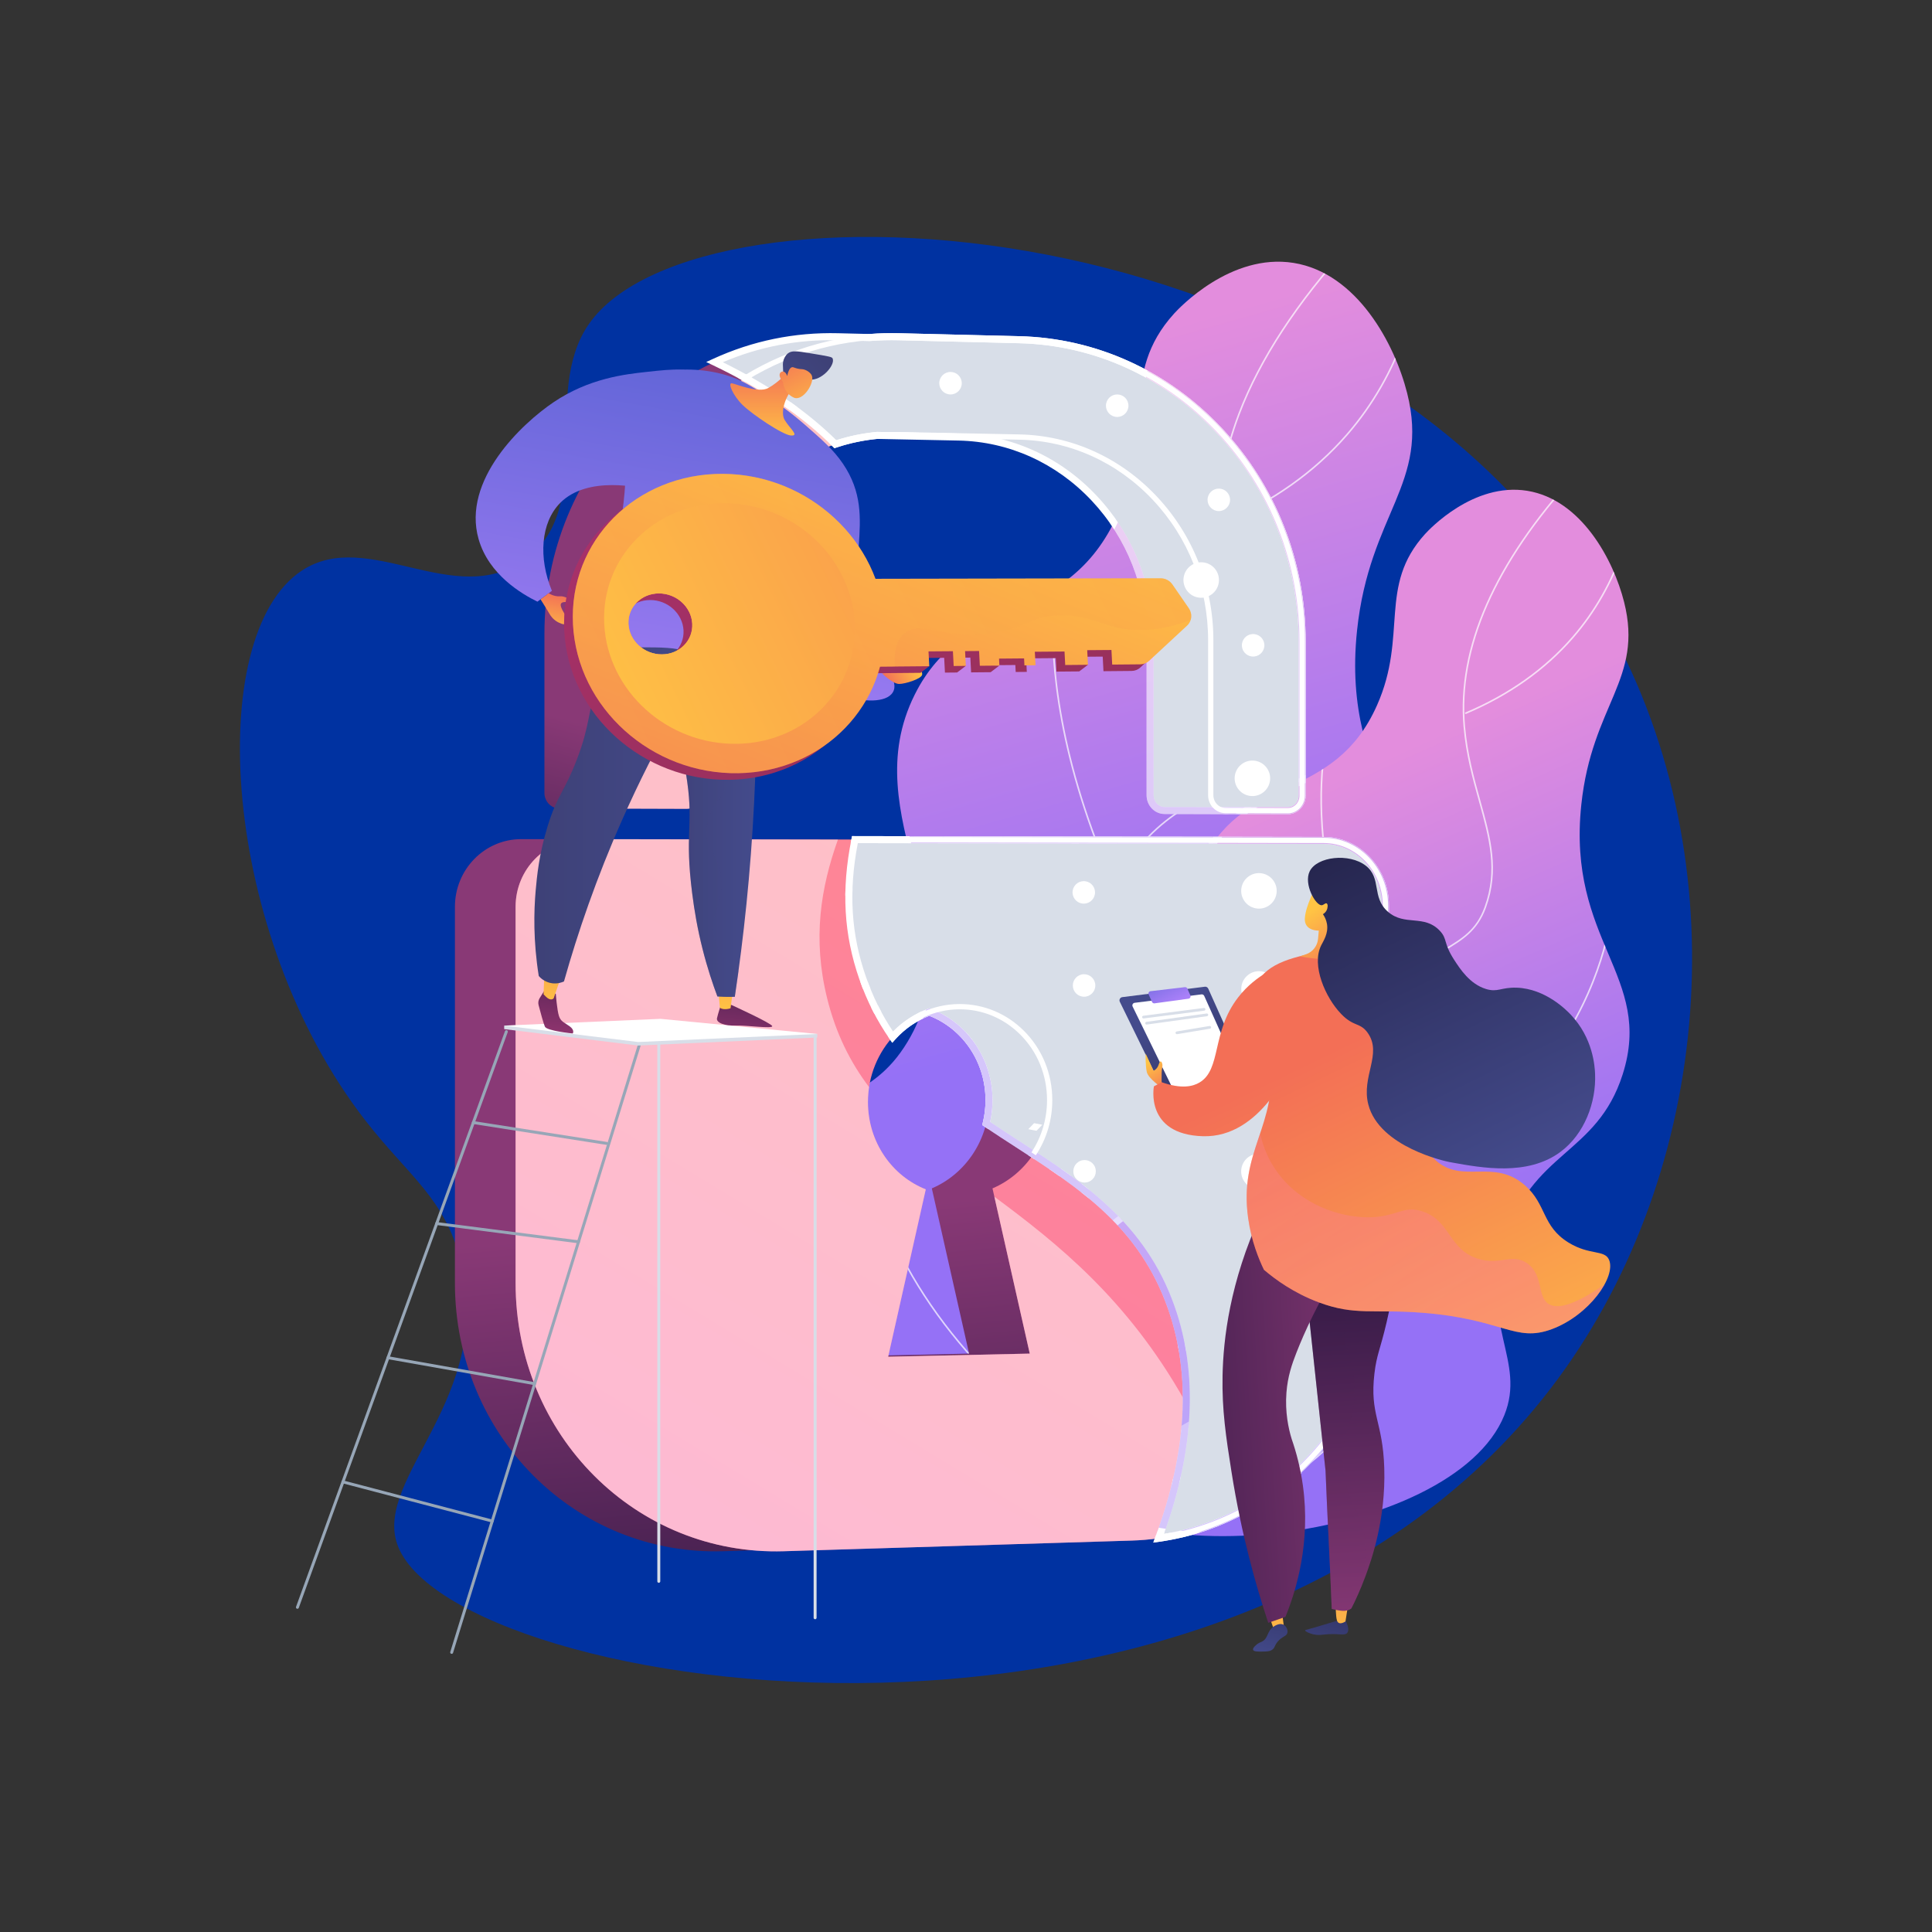 <?xml version="1.0" encoding="utf-8"?>
<!-- Generator: Adobe Illustrator 27.5.0, SVG Export Plug-In . SVG Version: 6.00 Build 0)  -->
<svg version="1.1" xmlns="http://www.w3.org/2000/svg" xmlns:xlink="http://www.w3.org/1999/xlink" x="0px" y="0px"
	 viewBox="0 0 3710 3710" style="enable-background:new 0 0 3710 3710;" xml:space="preserve">
<rect x="0" y="0" width="3710" height="3710" fill="#333333" stroke="none"/>
<g id="Illustration">
	<g>
		<path style="fill:#0032A1D2;" d="M1131.061,621.911c-93.657,134.075,16.158,351.442-122.813,452.278
			c-135.277,98.156-301.461-62.734-428.951,21.757C390.172,1221.284,424.71,1794.811,701.22,2151.154
			c83.156,107.165,152.638,148.861,183.411,270.059c66.079,260.243-166.155,415.052-121.961,543.764
			c99.509,289.812,1629.878,532.999,2243.931-337.983c286.788-406.785,329.698-994.185,73.461-1440.319
			C2617.048,380.518,1341.21,321.072,1131.061,621.911z"/>
		<g>
			<g>
				<defs>
					<path id="SVGID_1_" d="M1393.716,2701.255c-75.333-128.473-2.232-342.421,87.254-467.675
						c104.477-146.238,189.358-112.886,261.762-232.94c134.807-223.524-104.151-430.8,13.919-666.994
						c96.522-193.089,292.846-127.834,390.006-346.526c70.11-157.805,1.584-267.632,107.875-384.878
						c9.086-10.023,108.63-116.71,229.527-97.387c122.022,19.504,194.431,155.972,218.118,250.195
						c43.786,174.168-72.37,229.971-96.229,455.484c-32.483,307.029,163.591,385.332,92.945,606.461
						c-58.337,182.601-205.495,171.325-266.156,375.073c-56.33,189.201,50.093,267.677,0,391.332
						C2317.498,2867.87,1547.375,2963.303,1393.716,2701.255z"/>
				</defs>
				
					<linearGradient id="SVGID_00000121965181929537417510000008195766487539787439_" gradientUnits="userSpaceOnUse" x1="1768.454" y1="756.767" x2="2110.618" y2="1960.242">
					<stop  offset="0.004" style="stop-color:#E38DDD"/>
					<stop  offset="1" style="stop-color:#9571F6"/>
				</linearGradient>
				
					<use xlink:href="#SVGID_1_"  style="overflow:visible;fill:url(#SVGID_00000121965181929537417510000008195766487539787439_);"/>
				<clipPath id="SVGID_00000119832723572242853240000002032453329357035410_">
					<use xlink:href="#SVGID_1_"  style="overflow:visible;"/>
				</clipPath>
				<g style="clip-path:url(#SVGID_00000119832723572242853240000002032453329357035410_);">
					<path style="opacity:0.7;fill:#FFFFFF;" d="M1495.743,2902.603c-0.769,0-1.43-0.581-1.512-1.364
						c-0.089-0.836,0.517-1.587,1.354-1.675c130.869-13.854,253.09-54.474,363.27-120.734
						c104.379-62.771,212.311-127.68,260.257-247.319c36.281-90.529,16.329-157.16-8.93-241.518
						c-24.534-81.939-55.071-183.916-38.215-339.73c9.625-88.966,21.603-199.687,98.655-304.395
						c44.871-60.974,88.432-87.097,126.865-110.144c40.435-24.249,72.375-43.402,91.048-94.762
						c30.401-83.605,10.466-155.404-12.617-238.54c-14.228-51.238-28.939-104.221-34.512-167.104
						c-6.948-78.372,5.51-159.937,37.028-242.427c39.745-104.022,110.877-212.788,211.42-323.276
						c0.565-0.623,1.528-0.667,2.152-0.101c0.622,0.566,0.667,1.53,0.101,2.153C2491.82,581.873,2420.889,690.315,2381.28,793.98
						c-31.352,82.055-43.746,163.163-36.84,241.07c5.549,62.605,20.222,115.452,34.412,166.558
						c23.224,83.64,43.28,155.874,12.546,240.397c-19.044,52.375-53.013,72.746-92.345,96.334
						c-38.187,22.9-81.469,48.855-125.978,109.337c-76.566,104.046-88.494,214.314-98.079,302.916
						c-16.789,155.202,13.647,256.851,38.105,338.528c25.43,84.928,45.516,152.009,8.839,243.525
						c-48.327,120.589-156.705,185.766-261.516,248.797c-110.563,66.49-233.204,107.252-364.518,121.153
						C1495.852,2902.601,1495.797,2902.603,1495.743,2902.603z"/>
					<path style="opacity:0.7;fill:#FFFFFF;" d="M2139.059,1699.988c-0.585,0-1.144-0.339-1.395-0.908
						c-105.429-238.68-121.997-423.437-117.331-536.399c5.06-122.518,35.529-189.489,35.837-190.151
						c0.354-0.763,1.258-1.096,2.023-0.741c0.763,0.354,1.095,1.26,0.741,2.023c-0.304,0.659-30.557,67.222-35.565,189.206
						c-4.622,112.603,11.938,296.796,117.083,534.831c0.339,0.77-0.009,1.669-0.778,2.01
						C2139.472,1699.947,2139.263,1699.988,2139.059,1699.988z"/>
					<path style="opacity:0.7;fill:#FFFFFF;" d="M2069.481,2078.919c-0.675,0-1.291-0.45-1.471-1.133
						c-0.215-0.813,0.269-1.648,1.082-1.864c133.99-35.56,249.375-92.432,342.951-169.039
						c74.848-61.275,135.998-135.248,181.75-219.863c77.923-144.115,84.167-270.84,84.222-272.103
						c0.036-0.842,0.75-1.493,1.587-1.457c0.841,0.036,1.492,0.746,1.457,1.587c-0.053,1.269-6.305,128.581-84.516,273.297
						c-45.934,84.99-107.333,159.291-182.494,220.837c-93.928,76.915-209.725,134.005-344.173,169.687
						C2069.742,2078.904,2069.612,2078.919,2069.481,2078.919z"/>
					<path style="opacity:0.7;fill:#FFFFFF;" d="M1975.467,2714.477c-0.351,0-0.705-0.121-0.994-0.369
						c-100.049-86.169-178.79-180.719-234.036-281.022c-44.211-80.27-73.56-164.383-87.23-250
						c-23.283-145.829,7.5-246.86,7.813-247.863c0.25-0.803,1.097-1.252,1.909-1c0.802,0.251,1.25,1.106,0.999,1.909
						c-0.311,0.998-30.896,101.477-7.684,246.643c13.631,85.248,42.875,169.005,86.919,248.945
						c55.067,99.946,133.56,194.178,233.298,280.079c0.638,0.55,0.71,1.511,0.161,2.149
						C1976.321,2714.298,1975.895,2714.477,1975.467,2714.477z"/>
					<path style="opacity:0.7;fill:#FFFFFF;" d="M2346.215,1006.318c-0.593,0-1.157-0.349-1.404-0.931
						c-0.327-0.775,0.035-1.669,0.81-1.997c97.047-41.058,177.772-98.207,239.933-169.857
						c49.72-57.313,87.749-123.989,113.029-198.174c43.046-126.326,34.017-231.956,33.92-233.008
						c-0.076-0.838,0.541-1.579,1.379-1.656c0.838-0.078,1.579,0.541,1.656,1.379c0.096,1.059,9.182,107.335-34.072,234.268
						c-25.407,74.559-63.631,141.576-113.612,199.187c-62.466,72.005-143.566,129.426-241.047,170.667
						C2346.615,1006.279,2346.413,1006.318,2346.215,1006.318z"/>
				</g>
			</g>
		</g>
		<g>
			<g>
				<defs>
					<path id="SVGID_00000150066128057523874330000016522076530538974909_" d="M2001.095,2818.574
						c-64.349-109.74-1.907-292.492,74.532-399.483c89.243-124.915,161.747-96.427,223.595-198.976
						c115.15-190.932-88.965-367.984,11.89-569.739c82.448-164.934,250.146-109.194,333.138-295.998
						c59.887-134.796,1.354-228.609,92.145-328.759c7.762-8.562,92.791-99.693,196.06-83.188
						c104.229,16.661,166.081,133.231,186.314,213.715c37.401,148.772-61.817,196.438-82.198,389.069
						c-27.747,262.26,139.738,329.147,79.392,518.033c-49.831,155.976-175.531,146.344-227.348,320.384
						c-48.117,161.612,42.789,228.646,0,334.271C2790.18,2960.895,2132.349,3042.413,2001.095,2818.574z"/>
				</defs>
				
					<linearGradient id="SVGID_00000144305136448857727800000013678358740460932512_" gradientUnits="userSpaceOnUse" x1="2378.84" y1="1575.809" x2="2768.2" y2="2448.918">
					<stop  offset="0.004" style="stop-color:#E38DDD"/>
					<stop  offset="1" style="stop-color:#9571F6"/>
				</linearGradient>
				
					<use xlink:href="#SVGID_00000150066128057523874330000016522076530538974909_"  style="overflow:visible;fill:url(#SVGID_00000144305136448857727800000013678358740460932512_);"/>
				<clipPath id="SVGID_00000091719179555344580380000000102650621123305112_">
					<use xlink:href="#SVGID_00000150066128057523874330000016522076530538974909_"  style="overflow:visible;"/>
				</clipPath>
				<g style="clip-path:url(#SVGID_00000091719179555344580380000000102650621123305112_);">
					<path style="opacity:0.7;fill:#FFFFFF;" d="M2088.247,2990.786c-0.77,0-1.431-0.581-1.514-1.363
						c-0.089-0.837,0.518-1.587,1.354-1.675c111.756-11.832,216.125-46.52,310.211-103.1
						c89.13-53.602,181.291-109.026,222.218-211.148c30.962-77.257,13.929-134.139-7.635-206.156
						c-20.964-70.011-47.054-157.141-32.652-290.281c8.225-76.022,18.461-170.633,84.312-260.119
						c38.356-52.119,75.584-74.445,108.431-94.142c34.503-20.69,61.755-37.033,77.68-80.83
						c25.942-71.348,8.923-132.646-10.785-203.622c-12.155-43.777-24.725-89.045-29.487-142.78
						c-13.404-151.231,58.017-313.866,212.279-483.386c0.566-0.624,1.53-0.667,2.152-0.102c0.623,0.566,0.668,1.53,0.101,2.153
						c-153.665,168.864-224.823,330.719-211.497,481.066c4.738,53.458,17.269,98.589,29.387,142.234
						c19.849,71.481,36.989,133.214,10.712,205.478c-16.294,44.813-45.342,62.232-78.976,82.402
						c-32.601,19.551-69.55,41.709-107.543,93.336c-65.365,88.825-75.551,182.982-83.737,258.639
						c-14.336,132.529,11.656,219.333,32.541,289.081c21.735,72.586,38.903,129.919,7.545,208.163
						c-41.307,103.073-133.914,158.764-223.469,212.623c-94.475,56.815-199.265,91.644-311.465,103.522
						C2088.355,2990.783,2088.3,2990.786,2088.247,2990.786z"/>
					<path style="opacity:0.7;fill:#FFFFFF;" d="M2637.758,1963.524c-0.585,0-1.144-0.339-1.396-0.908
						c-90.073-203.917-104.227-361.77-100.24-458.285c4.324-104.697,30.37-161.944,30.632-162.51
						c0.355-0.762,1.259-1.096,2.023-0.741c0.764,0.354,1.095,1.26,0.741,2.022c-0.26,0.562-26.089,57.402-30.36,161.565
						c-3.942,96.155,10.205,253.445,99.993,456.717c0.339,0.77-0.009,1.669-0.778,2.01
						C2638.172,1963.482,2637.963,1963.524,2637.758,1963.524z"/>
					<path style="opacity:0.7;fill:#FFFFFF;" d="M2578.326,2287.203c-0.674,0-1.29-0.45-1.471-1.133
						c-0.215-0.813,0.269-1.648,1.081-1.863c114.418-30.365,212.947-78.928,292.852-144.34
						c63.911-52.319,116.126-115.48,155.193-187.728c66.543-123.06,71.878-231.272,71.925-232.351
						c0.036-0.84,0.751-1.474,1.587-1.457c0.841,0.036,1.492,0.746,1.457,1.587c-0.045,1.085-5.387,109.885-72.219,233.544
						c-39.25,72.623-91.715,136.112-155.939,188.703c-80.257,65.72-179.198,114.5-294.073,144.987
						C2578.587,2287.187,2578.455,2287.203,2578.326,2287.203z"/>
					<path style="opacity:0.7;fill:#FFFFFF;" d="M2498.02,2830.09c-0.351,0-0.705-0.122-0.994-0.369
						c-85.48-73.622-152.758-154.406-199.96-240.107c-37.778-68.589-62.855-140.46-74.535-213.619
						c-19.896-124.617,6.412-210.966,6.681-211.823c0.249-0.803,1.1-1.251,1.909-1c0.802,0.251,1.25,1.106,0.999,1.909
						c-9.203,29.474-22.417,111.421-6.554,210.603c11.643,72.79,36.615,144.307,74.225,212.564
						c47.024,85.344,114.053,165.811,199.225,239.165c0.637,0.549,0.709,1.511,0.16,2.149
						C2498.874,2829.91,2498.448,2830.09,2498.02,2830.09z"/>
					<path style="opacity:0.7;fill:#FFFFFF;" d="M2814.711,1370.998c-0.594,0-1.158-0.349-1.405-0.93
						c-0.327-0.775,0.035-1.669,0.81-1.997c82.865-35.058,151.793-83.854,204.866-145.031
						c42.453-48.934,74.922-105.863,96.506-169.204c36.755-107.862,29.045-198.043,28.962-198.941
						c-0.076-0.838,0.541-1.579,1.379-1.656c0.837-0.075,1.579,0.541,1.656,1.378c0.083,0.904,7.848,91.732-29.114,200.202
						c-21.711,63.715-54.376,120.985-97.087,170.218c-53.381,61.531-122.683,110.6-205.982,145.841
						C2815.11,1370.959,2814.908,1370.998,2814.711,1370.998z"/>
				</g>
			</g>
		</g>
		<g>
			<g>
				<g>
					
						<linearGradient id="SVGID_00000010268337072518215380000002617191046466756254_" gradientUnits="userSpaceOnUse" x1="1535.861" y1="1999.029" x2="1660.906" y2="1534.575">
						<stop  offset="0" style="stop-color:#311944"/>
						<stop  offset="1" style="stop-color:#893976"/>
					</linearGradient>
					<path style="fill:url(#SVGID_00000010268337072518215380000002617191046466756254_);" d="M2356.441,1556.758l-120.164-0.373
						c-15.34-0.047-27.784-13.169-27.784-29.309v-297.398c0-211.509-163.777-386.284-367.599-390.408l-231.567-4.685
						c-208.123-4.211-378.359,167.853-378.359,384.354v304.417c0,16.521-13.047,29.873-29.151,29.822l-126.991-0.393
						c-16.213-0.051-29.366-13.542-29.366-30.135v-305.744c0-322.652,254.314-577.931,563.872-570.283l231.563,5.721
						c301.72,7.454,543.134,266.756,543.134,579.264v296.137C2384.028,1543.815,2371.682,1556.805,2356.441,1556.758z"/>
					
						<linearGradient id="SVGID_00000026164580322274406320000012602936118646939275_" gradientUnits="userSpaceOnUse" x1="1809.833" y1="3204.856" x2="1727.661" y2="2315.249">
						<stop  offset="0" style="stop-color:#311944"/>
						<stop  offset="1" style="stop-color:#893976"/>
					</linearGradient>
					<path style="fill:url(#SVGID_00000026164580322274406320000012602936118646939275_);" d="M2425.589,1613.833l-1424.524-2.451
						c-70.31-0.121-127.477,58.069-127.477,129.971v722.236c0,293.27,232.213,523.896,515.21,515.226l667.94-20.464
						c270.521-8.288,487.253-243.38,487.253-525.192V1739.14C2543.992,1670.048,2491.066,1613.945,2425.589,1613.833z
						 M1860.937,2599.308l-271.894,5.954l72.246-321.372c-64.96-25.689-111.063-90.796-111.063-167.729
						c0-100.533,78.623-182.495,175.203-183.067c96.14-0.57,173.753,79.789,173.753,179.49c0,76.295-45.443,142.106-109.807,169.478
						L1860.937,2599.308z"/>
				</g>
				<g>
					
						<linearGradient id="SVGID_00000092426344643662040450000017153569380598541213_" gradientUnits="userSpaceOnUse" x1="2227.028" y1="639.587" x2="317.509" y2="3796.454">
						<stop  offset="0" style="stop-color:#FF9085"/>
						<stop  offset="1" style="stop-color:#FB6FBB"/>
					</linearGradient>
					<path style="fill:url(#SVGID_00000092426344643662040450000017153569380598541213_);" d="M2472.92,1556.758l-120.164-0.373
						c-15.341-0.047-27.785-13.169-27.785-29.309v-297.398c0-211.509-163.777-386.284-367.599-390.408l-231.567-4.685
						c-208.123-4.211-378.36,167.853-378.36,384.354v304.417c0,16.521-13.046,29.873-29.151,29.822l-126.991-0.393
						c-16.213-0.051-29.366-13.542-29.366-30.135v-305.744c0-322.652,254.314-577.931,563.872-570.283l231.563,5.721
						c301.72,7.454,543.134,266.756,543.134,579.264v296.137C2500.507,1543.815,2488.16,1556.805,2472.92,1556.758z"/>
					
						<linearGradient id="SVGID_00000124860044038384482370000014929558694611124098_" gradientUnits="userSpaceOnUse" x1="2599.256" y1="864.739" x2="689.734" y2="4021.612">
						<stop  offset="0" style="stop-color:#FF9085"/>
						<stop  offset="1" style="stop-color:#FB6FBB"/>
					</linearGradient>
					<path style="fill:url(#SVGID_00000124860044038384482370000014929558694611124098_);" d="M2542.068,1613.833l-1424.525-2.451
						c-70.31-0.121-127.476,58.069-127.476,129.971v722.236c0,293.27,232.213,523.896,515.21,515.226l667.94-20.464
						c270.522-8.288,487.252-243.38,487.252-525.192V1739.14C2660.47,1670.048,2607.545,1613.945,2542.068,1613.833z
						 M1977.415,2599.308l-271.895,5.954l72.247-321.372c-64.961-25.689-111.063-90.796-111.063-167.729
						c0-100.533,78.623-182.495,175.203-183.067c96.14-0.57,173.753,79.789,173.753,179.49c0,76.295-45.443,142.106-109.807,169.478
						L1977.415,2599.308z"/>
				</g>
				<path style="fill:none;" d="M1777.767,2283.89l-72.247,321.372l271.895-5.954l-67.966-301.3
					c-92.92-68.933-178.542-128.369-240.565-210.485c-1.422,9.336-2.181,18.896-2.181,28.639
					C1666.703,2193.094,1712.807,2258.201,1777.767,2283.89z"/>
				<path style="fill:none;" d="M1909.449,2298.007l-3.597-15.947c64.367-27.372,109.809-93.183,109.809-169.478
					c0-99.7-77.614-180.059-173.753-179.49c-87.223,0.517-159.778,67.42-173.024,154.429
					C1730.908,2169.638,1816.529,2229.074,1909.449,2298.007z"/>
				<path style="opacity:0.48;fill:#FFFFFF;" d="M1161.938,1216.905v305.745c0,16.593,13.152,30.084,29.365,30.135l126.992,0.393
					c16.104,0.05,29.151-13.301,29.151-29.822v-304.417c0-216.5,170.236-388.564,378.359-384.353l28.875,0.584
					c-24.362-66.493-58.479-128.359-99.317-185.713C1378.59,678.707,1161.938,919.102,1161.938,1216.905z"/>
				<path style="opacity:0.48;fill:#FFFFFF;" d="M1909.449,2298.007l67.966,301.3l-271.895,5.954l72.247-321.372
					c-64.96-25.689-111.063-90.796-111.063-167.729c0-9.742,0.759-19.302,2.181-28.639c-35.764-47.349-63.697-102.225-80.62-170.848
					c-28.24-114.517-12.22-211.959,20.808-304.447l-491.528-0.846c-70.312-0.121-127.477,58.069-127.477,129.971v722.236
					c0,293.27,232.213,523.896,515.21,515.226l667.94-20.464c70.418-2.157,137.175-19.712,197.428-49.428
					c-23.633-73.215-55.049-147.352-96.418-220.54C2164.481,2494.227,2030.765,2388.004,1909.449,2298.007z"/>
			</g>
			<path style="fill:#D8DEE8;" d="M1684.457,836.106c-27.766,2.586-54.644,8.345-80.309,16.89
				c-65.503-65.586-147.022-117.05-232.12-157.701c72.275-33.183,152.716-50.762,237.303-48.672l60.63,1.498
				c18.383-1.438,37.01-1.963,55.847-1.498l231.563,5.72c301.721,7.454,543.134,266.756,543.134,579.264v296.137
				c0,16.071-12.345,29.061-27.586,29.013l-112.346-0.348c-1.35,0.21-2.724,0.353-4.132,0.348l-120.164-0.373
				c-15.34-0.047-27.784-13.169-27.784-29.309v-297.398c0-211.509-163.778-386.284-367.6-390.408L1684.457,836.106z
				 M2542.069,1613.833l-900.352-1.549c-16.669,82.736-18.808,169.792,14.972,266.28c15.087,43.095,34.635,80.205,57.399,112.982
				c19.253-21.45,43.372-38.133,70.516-48.074c66.901,24.73,114.58,90.974,114.58,169.111c0,15.469-1.897,30.495-5.412,44.869
				c138.107,93.459,290.391,166.885,355.814,354.433c52.199,149.64,26.065,305.91-24.673,442.052
				c245.914-34.454,435.558-257.168,435.558-520.778V1739.14C2660.469,1670.048,2607.545,1613.945,2542.069,1613.833z"/>
			<g>
				<defs>
					<path id="SVGID_00000031905609321273625250000010733190398646245006_" d="M2214.65,2962.177l3.948-10.594
						c60.746-162.993,69.029-310.182,24.624-437.479c-55.084-157.908-170.094-232.182-291.859-310.816
						c-20.203-13.046-41.089-26.535-61.367-40.257l-3.882-2.626l1.115-4.553c3.461-14.168,5.218-28.726,5.218-43.27
						c0-72.15-43.234-136.887-107.854-161.911c-24.729,9.492-47.33,25.142-65.491,45.374l-5.688,6.339l-4.859-6.996
						c-24.565-35.366-43.609-72.852-58.224-114.599c-30.134-86.071-34.969-171.813-15.217-269.837l1.091-5.417l905.878,1.559
						c68.993,0.118,125.126,59.354,125.126,132.045v694.018c0,265.442-189.744,492.197-441.363,527.451L2214.65,2962.177z
						 M1901.381,2154.458c18.956,12.755,38.425,25.326,57.291,37.51c118.317,76.409,240.664,155.418,297.274,317.698
						c44.484,127.527,37.48,274.135-20.792,435.896c239.423-39.379,418.578-257.59,418.578-512.403V1739.14
						c0-65.274-50.097-118.464-111.678-118.57l-894.801-1.54c-18,93.3-12.952,175.201,15.794,257.307
						c13.263,37.883,30.268,72.143,51.88,104.478c19.142-19.464,42.274-34.483,67.358-43.669l2.329-0.853l2.324,0.859
						c71.166,26.307,118.981,96.807,118.981,175.431C1905.921,2126.635,1904.394,2140.699,1901.381,2154.458z M2473.002,1563.495
						c-0.033,0-0.069,0-0.102,0l-111.839-0.347c-1.635,0.234-3.135,0.347-4.563,0.347c-0.023,0-0.049,0-0.076,0l-120.166-0.373
						c-19.025-0.058-34.5-16.229-34.5-36.046v-297.397c0-100.667-37.48-195.972-105.54-268.359
						c-68.072-72.405-158.797-113.358-255.461-115.313l-156.051-3.157c-26.616,2.508-53.002,8.072-78.428,16.538l-3.953,1.316
						l-2.943-2.947c-58.793-58.867-136.263-111.482-230.258-156.382l-12.98-6.2l13.074-6.002
						c75.736-34.772,156.597-51.35,240.28-49.285l60.283,1.49c18.67-1.448,37.576-1.948,56.193-1.49l231.566,5.72
						c147.55,3.646,285.862,66.636,389.464,177.37c103.332,110.446,160.239,255.567,160.239,408.63v296.138
						c0,9.873-3.76,19.06-10.59,25.868C2490.257,1559.988,2481.862,1563.495,2473.002,1563.495z M2360.064,1549.67l112.875,0.35
						c0.023,0,0.043,0,0.063,0c5.267,0,10.284-2.111,14.136-5.95c4.273-4.262,6.629-10.059,6.629-16.326v-296.138
						c0-149.631-55.617-291.483-156.603-399.424c-101.111-108.073-236.048-169.549-379.959-173.104l-231.563-5.72
						c-18.28-0.45-36.831,0.046-55.155,1.48l-0.345,0.027l-60.976-1.507c-76.805-1.895-151.116,12.301-221.135,42.215
						c87.98,43.402,161.23,93.724,217.946,149.737c25.298-8.105,51.469-13.456,77.856-15.914l0.38-0.035l156.817,3.173
						c100.315,2.029,194.429,44.489,265.005,119.556c70.418,74.895,109.198,173.478,109.198,277.589v297.397
						c0,12.411,9.448,22.536,21.064,22.571l120.166,0.373c0.813-0.012,1.882-0.082,3.076-0.268L2360.064,1549.67z"/>
				</defs>
				<use xlink:href="#SVGID_00000031905609321273625250000010733190398646245006_"  style="overflow:visible;fill:#FFFFFF;"/>
				<clipPath id="SVGID_00000029023525757837496050000009945921283609366932_">
					<use xlink:href="#SVGID_00000031905609321273625250000010733190398646245006_"  style="overflow:visible;"/>
				</clipPath>
				<g style="clip-path:url(#SVGID_00000029023525757837496050000009945921283609366932_);">
					<path style="fill:#FFFFFF;" d="M1580.58,2612.186l72.893-324.241c-67.01-29.002-109.984-95.79-109.984-171.784
						c0-104.064,81.601-189.21,181.902-189.804c46.917-0.259,91.513,18.063,125.298,51.649
						c35.615,35.407,55.232,83.202,55.232,134.578c0,75.359-42.497,142.793-108.755,173.393l72.156,319.888L1580.58,2612.186z
						 M1726.442,1939.828c-0.326,0-0.646,0.001-0.972,0.003c-92.915,0.55-168.506,79.652-168.506,176.33
						c0,72.428,41.923,135.806,106.803,161.464l5.361,2.12l-71.622,318.594l255.045-5.585l-70.985-314.692l5.173-2.2
						c64.215-27.308,105.707-91.398,105.707-163.277c0-47.763-18.202-92.162-51.258-125.021
						C1810.201,1956.757,1769.484,1939.828,1726.442,1939.828z"/>
					<path style="fill:#FFFFFF;" d="M2473.006,1563.495c-0.036,0-0.072,0-0.105,0l-120.166-0.373
						c-19.025-0.058-34.5-16.229-34.5-36.046v-297.398c0-100.666-37.48-195.971-105.539-268.358
						c-68.072-72.405-158.798-113.358-255.458-115.313l-231.569-4.686c-96.548-1.955-188.072,34.595-257.78,102.906
						c-73.323,71.855-113.705,169.417-113.705,274.712v304.416c0,9.941-3.831,19.235-10.789,26.17
						c-6.723,6.702-15.6,10.389-25.009,10.389c-0.038,0-0.076,0-0.114,0l-126.99-0.393c-19.895-0.063-36.082-16.604-36.082-36.873
						v-305.745c0-161.312,61.997-310.634,174.57-420.461c107.24-104.621,247.988-160.218,396.206-156.557l231.564,5.721
						c147.55,3.646,285.865,66.636,389.464,177.37c103.335,110.447,160.242,255.568,160.242,408.63v296.138
						c0,9.873-3.76,19.059-10.59,25.867C2490.257,1559.987,2481.862,1563.495,2473.006,1563.495z M1718.309,827.772
						c2.543,0,5.083,0.026,7.632,0.077l231.566,4.685c100.315,2.029,194.429,44.489,265.008,119.556
						c70.415,74.895,109.194,173.478,109.194,277.588v297.398c0,12.411,9.448,22.536,21.064,22.571l120.166,0.373
						c0.023,0,0.043,0,0.063,0c5.267,0,10.287-2.112,14.139-5.952c4.273-4.262,6.629-10.059,6.629-16.324v-296.138
						c0-149.631-55.617-291.482-156.606-399.424c-101.111-108.072-236.048-169.549-379.959-173.105l-231.561-5.721
						c-144.594-3.576-281.848,50.667-386.463,152.731c-109.953,107.27-170.506,253.166-170.506,410.816v305.745
						c0,12.862,10.161,23.358,22.65,23.398l126.99,0.393c6.001-0.001,11.371-2.275,15.567-6.458
						c4.402-4.388,6.826-10.293,6.826-16.626v-304.416c0-108.946,41.818-209.925,117.749-284.336
						C1528.933,865.539,1620.955,827.772,1718.309,827.772z"/>
					<path style="fill:#FFFFFF;" d="M1489.777,2985.789c-130.387,0-253.357-49.894-347.785-141.473
						c-102.315-99.229-158.663-234.441-158.663-380.729v-722.236c0-37.073,14.307-71.772,40.288-97.707
						c25.198-25.155,58.469-39,93.708-39c0.077,0,0.153,0,0.23,0l1424.526,2.451c68.993,0.118,125.126,59.354,125.126,132.045
						v694.018c0,138.166-51.13,269.477-143.974,369.745c-93.081,100.525-217.313,158.122-349.809,162.181l-667.942,20.463
						C1500.24,2985.708,1494.999,2985.789,1489.777,2985.789z M1117.325,1618.119c-31.646,0-61.534,12.445-84.189,35.062
						c-23.43,23.39-36.332,54.702-36.332,88.171v722.236c0,142.61,54.893,274.386,154.57,371.055
						c95.57,92.688,221.165,141.497,353.699,137.437l667.938-20.463c128.861-3.948,249.727-60.013,340.334-157.868
						c90.531-97.77,140.388-225.83,140.388-360.59V1739.14c0-65.274-50.097-118.464-111.678-118.57l-1424.523-2.451
						C1117.464,1618.119,1117.392,1618.119,1117.325,1618.119z M1697.057,2612.186l72.893-324.241
						c-67.01-29.002-109.984-95.79-109.984-171.784c0-104.064,81.601-189.21,181.902-189.804
						c46.892-0.259,91.512,18.063,125.298,51.649c35.615,35.407,55.232,83.201,55.232,134.578
						c0,75.36-42.497,142.793-108.753,173.393l72.155,319.888L1697.057,2612.186z M1842.92,1939.828
						c-0.326,0-0.646,0.002-0.972,0.003c-92.915,0.55-168.506,79.652-168.506,176.33c0,72.428,41.923,135.806,106.803,161.464
						l5.361,2.12l-71.622,318.594l255.045-5.585l-70.984-314.692l5.175-2.2c64.213-27.308,105.704-91.397,105.704-163.277
						c0-47.763-18.202-92.163-51.258-125.022C1926.679,1956.757,1885.961,1939.828,1842.92,1939.828z"/>
					<path style="fill:#FFFFFF;" d="M1489.844,2884.727L1489.844,2884.727c-108.155-0.002-209.653-43.063-285.796-121.25
						c-77.162-79.23-119.656-185.733-119.656-299.89v-722.236c0-19.656,14.774-35.646,32.934-35.646l1424.58,2.452
						c11.705,0.021,24.239,12.476,24.239,30.983v694.018c0,230.919-177.566,424.226-395.82,430.912l-667.94,20.464
						C1498.215,2884.662,1493.998,2884.727,1489.844,2884.727z M1117.315,1719.181c-10.718,0-19.448,9.946-19.448,22.172v722.236
						c0,110.625,41.137,213.789,115.833,290.488c76.417,78.465,179.36,120.306,288.275,116.99l667.937-20.464
						c211.056-6.466,382.759-193.731,382.759-417.444V1739.14c0-10.513-6.494-17.501-10.79-17.508L1117.315,1719.181z"/>
					<path style="fill:#FFFFFF;" d="M2410.454,1553.196h-13.475v-365.222c0-243.336-197.969-441.304-441.304-441.304h-252.653
						c-243.335,0-441.304,197.968-441.304,441.304v365.222h-13.475v-365.222c0-250.766,204.012-454.779,454.779-454.779h252.653
						c250.767,0,454.779,204.013,454.779,454.779V1553.196z"/>
					<polygon style="fill:#FFFFFF;" points="2339.036,2932.547 2326.91,2926.669 2410.454,2754.313 2410.454,1713.545 
						2377.642,1615.908 2390.413,1611.615 2423.929,1711.341 2423.929,2757.407 					"/>
					<polygon style="fill:#FFFFFF;" points="2049.486,2959.134 2037.038,2953.982 2076.949,2857.526 2076.949,1713.126 
						2056.875,1615.113 2070.074,1612.409 2090.424,1711.76 2090.424,2860.204 					"/>
					<polygon style="fill:#FFFFFF;" points="2561.103,1898.776 985.482,1898.776 985.482,1885.301 2557.714,1885.301 
						2656.552,1832.203 2662.928,1844.074 					"/>
					<polygon style="fill:#FFFFFF;" points="2561.103,2258.129 985.482,2258.129 985.482,2244.654 2557.714,2244.654 
						2656.552,2191.556 2662.928,2203.427 					"/>
					<polygon style="fill:#FFFFFF;" points="985.602,2617.48 985.362,2604.007 2531.406,2576.403 2649.992,2517.094 
						2656.019,2529.147 2534.702,2589.821 2533.176,2589.849 					"/>
				</g>
				
					<rect x="1949.723" y="2028.035" transform="matrix(0.029 -1 1 0.029 -185.627 3979.943)" style="clip-path:url(#SVGID_00000029023525757837496050000009945921283609366932_);fill:#FFFFFF;" width="13.474" height="115.031"/>
				
					<rect x="1855.177" y="1982.8" style="clip-path:url(#SVGID_00000029023525757837496050000009945921283609366932_);fill:#FFFFFF;" width="111.166" height="13.475"/>
				
					<rect x="1944.111" y="2104.29" transform="matrix(0.19 -0.982 0.982 0.19 -538.02 3662.811)" style="clip-path:url(#SVGID_00000029023525757837496050000009945921283609366932_);fill:#FFFFFF;" width="13.475" height="106.369"/>
				<g style="opacity:0.4;clip-path:url(#SVGID_00000029023525757837496050000009945921283609366932_);">
					
						<linearGradient id="SVGID_00000086685870361121299750000009769863135820345503_" gradientUnits="userSpaceOnUse" x1="1768.454" y1="756.767" x2="2110.618" y2="1960.242">
						<stop  offset="0.004" style="stop-color:#E38DDD"/>
						<stop  offset="1" style="stop-color:#9571F6"/>
					</linearGradient>
					<path style="fill:url(#SVGID_00000086685870361121299750000009769863135820345503_);" d="M1393.716,2701.255
						c-75.333-128.473-2.232-342.421,87.254-467.675c104.477-146.238,189.358-112.886,261.762-232.94
						c134.807-223.524-104.151-430.8,13.919-666.994c96.522-193.089,292.846-127.834,390.006-346.526
						c70.11-157.805,1.584-267.632,107.875-384.878c9.086-10.023,108.63-116.71,229.527-97.387
						c122.022,19.504,194.431,155.972,218.118,250.195c43.786,174.168-72.37,229.971-96.229,455.484
						c-32.483,307.029,163.591,385.332,92.945,606.461c-58.337,182.601-205.495,171.325-266.156,375.073
						c-56.33,189.201,50.093,267.677,0,391.332C2317.498,2867.87,1547.375,2963.303,1393.716,2701.255z"/>
					<path style="fill:#FFFFFF;" d="M1801.972,2861.542c-167.096,0.001-345.885-40.603-414.066-156.879
						c-73.717-125.715-9.896-338.559,87.582-474.999c54.319-76.03,104.131-104.685,148.081-129.967
						c42.359-24.368,78.943-45.412,113.394-102.537c67.166-111.368,39.859-217.341,10.948-329.535
						c-27.716-107.561-56.375-218.783,2.714-336.991c47.379-94.781,119.457-129.233,189.161-162.552
						c74.342-35.535,151.218-72.281,200.713-183.696c30.161-67.879,34.191-125.77,38.086-181.756
						c4.912-70.543,9.55-137.174,70.957-204.911c11.116-12.263,112.211-119.244,235.581-99.514
						c131.124,20.959,202.242,170.279,223.59,255.205c25.117,99.906-1.872,163.212-33.122,236.514
						c-24.644,57.805-52.574,123.325-62.94,221.321c-16.011,151.336,24.354,246.978,59.973,331.362
						c36.954,87.559,68.872,163.178,32.687,276.441c-28.746,89.98-79.672,134.724-128.92,177.993
						c-52.304,45.957-106.391,93.478-137.197,196.952c-29.348,98.566-13.669,166.95,0.161,227.284
						c12.327,53.772,23.969,104.562-0.375,164.654c-29.726,73.383-103.467,138.589-213.247,188.572
						c-99.378,45.246-222.856,75.172-347.69,84.267C1853.269,2860.574,1827.752,2861.541,1801.972,2861.542z M2454.438,509.252
						c-103.286,0-185.182,86.779-194.916,97.517c-58.272,64.279-62.545,125.689-67.496,196.797
						c-3.793,54.487-8.09,116.244-39.211,186.291c-51.518,115.957-130.67,153.793-207.22,190.383
						c-70.763,33.826-137.607,65.777-182.917,156.42c-56.838,113.7-28.817,222.442-1.719,327.603
						c28.333,109.951,57.63,223.645-12.458,339.857c-36.25,60.108-76.063,83.01-118.213,107.258
						c-44.848,25.798-91.222,52.474-143.836,126.119c-47.555,66.564-85.592,150.489-104.358,230.257
						c-15.345,65.232-24.779,158.104,17.434,230.093c55.831,95.214,205.07,150.417,398.499,150.421
						c25.616,0.001,51.985-0.966,79.035-2.938c219.5-15.991,485.061-105.569,549.429-264.458
						c22.749-56.157,12.08-102.696-0.273-156.583c-14.202-61.954-30.299-132.175,0.059-234.141
						c31.914-107.19,87.482-156.013,141.22-203.229c50.07-43.994,97.364-85.549,124.975-171.972
						c34.671-108.515,3.652-182.005-32.266-267.1c-36.25-85.884-77.336-183.227-60.96-338.02
						c10.58-100.005,38.935-166.511,63.947-225.188c31.546-73.992,56.459-132.436,32.45-227.944
						c-20.545-81.725-88.452-225.333-212.648-245.185C2473.335,509.965,2463.788,509.252,2454.438,509.252z"/>
				</g>
				<g style="opacity:0.4;clip-path:url(#SVGID_00000029023525757837496050000009945921283609366932_);">
					
						<linearGradient id="SVGID_00000078024349648541231730000003687184816625266358_" gradientUnits="userSpaceOnUse" x1="2378.84" y1="1575.809" x2="2768.2" y2="2448.918">
						<stop  offset="0.004" style="stop-color:#E38DDD"/>
						<stop  offset="1" style="stop-color:#9571F6"/>
					</linearGradient>
					<path style="fill:url(#SVGID_00000078024349648541231730000003687184816625266358_);" d="M2001.095,2818.574
						c-64.349-109.74-1.907-292.492,74.532-399.483c89.243-124.915,161.747-96.427,223.595-198.976
						c115.15-190.932-88.965-367.984,11.89-569.739c82.448-164.934,250.146-109.194,333.138-295.998
						c59.887-134.796,1.354-228.609,92.145-328.759c7.762-8.562,92.791-99.693,196.06-83.188
						c104.229,16.661,166.081,133.231,186.314,213.715c37.401,148.772-61.817,196.438-82.198,389.069
						c-27.747,262.26,139.738,329.147,79.392,518.033c-49.831,155.976-175.531,146.344-227.348,320.384
						c-48.117,161.612,42.789,228.646,0,334.271C2790.18,2960.895,2132.349,3042.413,2001.095,2818.574z"/>
					<path style="fill:#FFFFFF;" d="M2349.866,2956.47c-143.03,0.001-296.133-34.809-354.582-134.488
						c-63.177-107.742-8.583-290.01,74.862-406.807c46.521-65.119,89.169-89.653,126.798-111.299
						c36.066-20.746,67.213-38.664,96.509-87.24c57.16-94.776,33.885-185.103,9.241-280.732
						c-23.719-92.052-48.248-187.239,2.392-288.539c40.622-81.263,102.345-110.766,162.035-139.297
						c63.341-30.278,128.837-61.586,170.973-156.424c25.69-57.822,29.125-107.183,32.447-154.92
						c4.208-60.434,8.182-117.516,60.864-175.629c9.531-10.515,96.2-102.245,202.114-85.315
						c112.504,17.984,173.486,145.948,191.784,218.724c21.535,85.661-1.579,139.877-28.342,202.654
						c-21.021,49.314-44.849,105.207-53.689,188.767c-13.649,129.019,20.778,210.591,51.156,282.561
						c31.644,74.972,58.972,139.72,27.953,236.814c-24.637,77.12-68.24,115.431-110.408,152.48
						c-44.573,39.163-90.666,79.66-116.899,167.775c-24.992,83.947-11.633,142.227,0.151,193.645
						c10.567,46.086,20.545,89.618-0.365,141.233c-25.489,62.92-88.653,118.801-182.658,161.601
						c-84.995,38.697-190.59,64.29-297.333,72.066C2393.696,2955.643,2371.901,2956.47,2349.866,2956.47z M2907.145,947.169
						c-87.798,0-157.475,73.841-165.759,82.976c-49.547,54.656-53.186,106.956-57.403,167.514
						c-3.244,46.622-6.922,99.465-33.572,159.456c-44.155,99.381-111.931,131.779-177.48,163.11
						c-60.292,28.818-117.238,56.04-155.791,133.165c-48.386,96.793-24.499,189.499-1.395,279.151
						c24.249,94.115,49.327,191.434-10.751,291.055c-31.098,51.56-65.213,71.184-101.328,91.961
						c-38.217,21.984-77.738,44.717-122.557,107.451c-40.55,56.758-72.98,128.319-88.982,196.336
						c-13.07,55.546-21.111,134.609,14.784,195.822c47.511,81.026,174.657,128,339.505,128.004
						c21.867,0.001,44.376-0.825,67.477-2.508c187.202-13.638,413.657-89.954,468.481-225.288
						c19.314-47.682,10.235-87.295-0.28-133.163c-12.159-53.04-25.94-113.155,0.066-200.5
						c27.341-91.833,74.915-133.631,120.919-174.054c42.665-37.487,82.965-72.895,106.467-146.458
						c29.503-92.346,3.073-154.966-27.532-227.474c-31.01-73.471-66.158-156.744-52.143-289.218
						c9.053-85.569,33.302-142.449,54.699-192.633c26.871-63.035,48.097-112.822,27.667-194.084
						c-17.495-69.576-75.267-191.828-180.843-208.704C2923.189,947.774,2915.086,947.169,2907.145,947.169z"/>
				</g>
			</g>
			<path style="fill:#FFFFFF;" d="M2473.006,1561.811c-0.036,0-0.069,0-0.102,0l-120.166-0.373
				c-18.097-0.055-32.819-15.47-32.819-34.362v-297.398c0-101.097-37.642-196.812-105.997-269.512
				c-68.385-72.738-159.534-113.879-256.652-115.843l-231.567-4.685c-41.019-0.83-81.401,5.262-119.973,18.106l-3.193-9.589
				c39.671-13.21,81.192-19.474,123.37-18.621l231.568,4.685c99.858,2.02,193.547,44.29,263.814,119.025
				c70.118,74.582,108.737,172.755,108.737,276.435v297.398c0,13.336,10.202,24.217,22.746,24.256l120.166,0.372
				c0.02,0,0.043,0,0.066,0c5.718,0,11.159-2.286,15.327-6.444c4.596-4.579,7.125-10.8,7.125-17.516v-296.138
				c0-150.06-55.778-292.32-157.061-400.574c-101.424-108.406-236.782-170.071-381.147-173.638l-231.563-5.721
				c-102.518-2.533-203.014,24.324-290.505,77.669l-5.26-8.629c89.151-54.357,191.513-81.729,296.016-79.143l231.563,5.721
				c147.096,3.634,284.987,66.436,388.276,176.836c103.042,110.134,159.788,254.846,159.788,407.479v296.138
				c0,9.421-3.586,18.184-10.096,24.674C2489.389,1558.477,2481.414,1561.811,2473.006,1561.811z"/>
			<path style="fill:#FFFFFF;" d="M2225.615,2958.96l-1.402-10.009c245.825-34.441,431.204-256.183,431.204-515.793V1739.14
				c0-66.201-50.853-120.147-113.359-120.255l-900.348-1.549l0.016-10.106l900.351,1.549
				c68.069,0.118,123.446,58.597,123.446,130.361v694.018C2665.523,2697.778,2476.404,2923.824,2225.615,2958.96z
				 M1989.112,2218.451l-8.435-5.566c19.581-29.675,29.93-64.36,29.93-100.302c0-48.214-18.38-93.039-51.755-126.216
				c-31.539-31.355-73.066-48.521-116.915-48.22c-46.797,0.277-92.041,20.956-124.133,56.735l-7.524-6.748
				c33.992-37.896,81.957-59.798,131.598-60.093c0.347-0.002,0.697-0.003,1.043-0.003c46.182,0,89.844,18.144,123.057,51.162
				c35.296,35.089,54.735,82.458,54.735,133.384C2020.714,2150.51,2009.785,2187.118,1989.112,2218.451z"/>
			
				<ellipse transform="matrix(0.707 -0.707 0.707 0.707 -634.538 2266.075)" style="fill:#FFFFFF;" cx="2418.126" cy="1898.993" rx="34.098" ry="34.098"/>
			
				<ellipse transform="matrix(0.16 -0.987 0.987 0.16 342.053 3823.686)" style="fill:#FFFFFF;" cx="2418.126" cy="1710.826" rx="34.098" ry="34.098"/>
			
				<ellipse transform="matrix(0.16 -0.987 0.987 0.16 -189.795 4276.185)" style="fill:#FFFFFF;" cx="2418.126" cy="2249.631" rx="34.098" ry="34.098"/>
			
				<ellipse transform="matrix(0.23 -0.973 0.973 0.23 -668.154 4356.293)" style="fill:#FFFFFF;" cx="2418.126" cy="2600.27" rx="34.098" ry="34.098"/>
			
				<ellipse transform="matrix(0.23 -0.973 0.973 0.23 398.582 3490.874)" style="fill:#FFFFFF;" cx="2404.742" cy="1493.622" rx="34.098" ry="34.098"/>
			<circle style="fill:#FFFFFF;" cx="2081.724" cy="1892.393" r="21.603"/>
			
				<ellipse transform="matrix(0.16 -0.987 0.987 0.16 56.624 3494.102)" style="fill:#FFFFFF;" cx="2081.724" cy="1713.774" rx="21.603" ry="21.603"/>
			
				<ellipse transform="matrix(0.924 -0.383 0.383 0.924 -702.435 967.885)" style="fill:#FFFFFF;" cx="2081.724" cy="2249.631" rx="21.603" ry="21.603"/>
			
				<ellipse transform="matrix(0.997 -0.083 0.083 0.997 -94.073 202.567)" style="fill:#FFFFFF;" cx="2404.742" cy="1239.906" rx="21.603" ry="21.603"/>
			<circle style="fill:#FFFFFF;" cx="2340.469" cy="959.829" r="21.603"/>
			<path style="fill:#FFFFFF;" d="M2166.953,779.066c0,11.931-9.672,21.603-21.603,21.603s-21.603-9.672-21.603-21.603
				c0-11.931,9.672-21.603,21.603-21.603S2166.953,767.135,2166.953,779.066z"/>
			<circle style="fill:#FFFFFF;" cx="1825.269" cy="735.86" r="21.603"/>
			
				<ellipse transform="matrix(0.23 -0.973 0.973 0.23 693.295 3101.926)" style="fill:#FFFFFF;" cx="2306.371" cy="1112.955" rx="34.098" ry="34.098"/>
		</g>
		<g>
			<path style="fill:#D8DEE8;" d="M1565.241,3109.414c-1.561,0-2.827-1.265-2.827-2.827V1992.453c0-1.561,1.266-2.827,2.827-2.827
				c1.561,0,2.827,1.265,2.827,2.827v1114.135C1568.067,3108.149,1566.801,3109.414,1565.241,3109.414z"/>
			<path style="fill:#D8DEE8;" d="M1265.08,3039.427c-1.561,0-2.827-1.266-2.827-2.827V1964.358c0-1.561,1.266-2.827,2.827-2.827
				c1.561,0,2.827,1.266,2.827,2.827V3036.6C1267.907,3038.161,1266.641,3039.427,1265.08,3039.427z"/>
			<path style="fill:#97A6B7;" d="M571.123,3089.356c-0.321,0-0.645-0.055-0.965-0.17c-1.467-0.532-2.224-2.154-1.692-3.621
				l401.241-1105.592c0.532-1.468,2.154-2.224,3.621-1.693c1.467,0.533,2.224,2.154,1.691,3.621L573.78,3087.493
				C573.363,3088.642,572.278,3089.356,571.123,3089.356z"/>
			<path style="fill:#97A6B7;" d="M867.336,3175.873c-0.276,0-0.558-0.04-0.835-0.126c-1.492-0.461-2.327-2.044-1.867-3.535
				l360.115-1165.652c0.46-1.492,2.048-2.327,3.535-1.867c1.492,0.461,2.327,2.044,1.867,3.535L870.035,3173.88
				C869.66,3175.094,868.542,3175.873,867.336,3175.873z"/>
			<polygon style="fill:#D8DEE8;" points="1268.381,1963.244 1569.486,1985.53 1569.486,1992.303 1225.368,2007.729 
				968.166,1976.213 968.166,1969.441 			"/>
			<polygon style="fill:#FFFFFF;" points="1268.381,1956.472 1569.486,1985.53 1225.368,2000.956 968.166,1969.441 			"/>
			<path style="fill:#97A6B7;" d="M945.244,2923.698c-0.238,0-0.479-0.03-0.719-0.093l-286.701-75.216
				c-1.51-0.396-2.413-1.941-2.017-3.451c0.396-1.511,1.943-2.411,3.451-2.017l286.701,75.216c1.51,0.396,2.413,1.941,2.017,3.452
				C947.643,2922.857,946.498,2923.698,945.244,2923.698z"/>
			<path style="fill:#97A6B7;" d="M1026.46,2659.836c-0.164,0-0.329-0.015-0.496-0.044l-281.371-49.821
				c-1.537-0.273-2.563-1.74-2.291-3.277c0.273-1.537,1.747-2.559,3.276-2.291l281.37,49.822c1.537,0.273,2.563,1.739,2.291,3.277
				C1028.997,2658.872,1027.805,2659.836,1026.46,2659.836z"/>
			<path style="fill:#97A6B7;" d="M1110.901,2387.486c-0.121,0-0.242-0.007-0.365-0.023l-272.312-35.101
				c-1.548-0.199-2.641-1.616-2.442-3.165c0.201-1.549,1.624-2.639,3.165-2.442l272.312,35.1c1.548,0.199,2.641,1.616,2.442,3.165
				C1113.516,2386.447,1112.301,2387.486,1110.901,2387.486z"/>
			<path style="fill:#97A6B7;" d="M1165.008,2198.492c-0.146,0-0.292-0.011-0.44-0.034l-256.029-40.064
				c-1.542-0.242-2.597-1.687-2.355-3.229c0.24-1.542,1.696-2.594,3.229-2.356l256.029,40.064c1.542,0.242,2.597,1.687,2.355,3.229
				C1167.58,2197.497,1166.377,2198.492,1165.008,2198.492z"/>
		</g>
		<g>
			
				<linearGradient id="SVGID_00000174599958804641318790000006040345395223077549_" gradientUnits="userSpaceOnUse" x1="18.956" y1="1808.599" x2="38.066" y2="2051.825" gradientTransform="matrix(-1 0 0 1 1460.936 0)">
				<stop  offset="0" style="stop-color:#311944"/>
				<stop  offset="1" style="stop-color:#A03976"/>
			</linearGradient>
			<path style="fill:url(#SVGID_00000174599958804641318790000006040345395223077549_);" d="M1404.709,1929.902
				c0,0,76.927,34.963,78.184,40.544c1.256,5.581-49.472-1.871-70.181-1.066c-20.709,0.806-37.744-5.316-35.871-14.087
				c1.876-8.773,9.125-30.834,9.125-30.834L1404.709,1929.902z"/>
			
				<linearGradient id="SVGID_00000031177092137078025740000012454581225804594837_" gradientUnits="userSpaceOnUse" x1="68.292" y1="1944.012" x2="64.817" y2="1692.107" gradientTransform="matrix(-1 0 0 1 1460.936 0)">
				<stop  offset="0" style="stop-color:#FFC444"/>
				<stop  offset="0.996" style="stop-color:#F36F56"/>
			</linearGradient>
			<path style="fill:url(#SVGID_00000031177092137078025740000012454581225804594837_);" d="M1407.523,1901.528l-4.679,34.635
				c0,0-12.179,4.335-20.36-0.791l-3.49-37.987L1407.523,1901.528z"/>
			
				<linearGradient id="SVGID_00000127034399692050692900000005316753315279983548_" gradientUnits="userSpaceOnUse" x1="380.099" y1="1780.228" x2="399.209" y2="2023.447" gradientTransform="matrix(-1 0 0 1 1460.936 0)">
				<stop  offset="0" style="stop-color:#311944"/>
				<stop  offset="1" style="stop-color:#A03976"/>
			</linearGradient>
			<path style="fill:url(#SVGID_00000127034399692050692900000005316753315279983548_);" d="M1045.245,1902.359l-8.948,14.364
				c-2.503,4.017-3.249,8.853-2.049,13.432c3.129,11.945,9.379,35.224,12.104,41.294c3.71,8.269,53.493,13.18,53.493,13.18
				s4.439-6.246-5.897-13.793c-10.335-7.545-16.979-8.731-20.627-19.867c-3.646-11.133-6.081-42.628-6.081-42.628L1045.245,1902.359
				z"/>
			
				<linearGradient id="SVGID_00000175321497986973705560000011472827886218194330_" gradientUnits="userSpaceOnUse" x1="399.262" y1="1939.447" x2="395.788" y2="1687.534" gradientTransform="matrix(-1 0 0 1 1460.936 0)">
				<stop  offset="0" style="stop-color:#FFC444"/>
				<stop  offset="0.996" style="stop-color:#F36F56"/>
			</linearGradient>
			<path style="fill:url(#SVGID_00000175321497986973705560000011472827886218194330_);" d="M1082.49,1865.855
				c-3.269,2.606-19.257,51.135-19.257,51.135s-5.175,6.618-15.007-3.149c-9.83-9.767-4.449-4.381-4.449-4.381l1.844-47.731
				L1082.49,1865.855z"/>
			
				<linearGradient id="SVGID_00000124163650020748657390000007118381579657200783_" gradientUnits="userSpaceOnUse" x1="8.173" y1="1535.928" x2="194.427" y2="1535.928" gradientTransform="matrix(-1 0 0 1 1460.936 0)">
				<stop  offset="0" style="stop-color:#444B8C"/>
				<stop  offset="0.996" style="stop-color:#3E4177"/>
			</linearGradient>
			<path style="fill:url(#SVGID_00000124163650020748657390000007118381579657200783_);" d="M1449.849,1205.678
				c4.059,103.317,4.224,215.566-1.721,335.482c-6.692,135.035-20.143,259.841-37.094,372.978c-6.302,0.201-12.924,0.234-19.84,0.04
				c-4.671-0.13-9.197-0.357-13.571-0.659c-8.796-23.459-19.194-54.31-28.505-91.159c-9.789-38.747-15.694-73.503-19.901-106.739
				c-14.814-117.021,2.547-127.23-9.476-213.954c-10.647-76.807-25.789-79.806-43.564-188.854
				c-19.286-118.321-4.929-136.072,2.053-142.484C1307.952,1143.03,1377.769,1161.615,1449.849,1205.678z"/>
			
				<linearGradient id="SVGID_00000040544700957050606480000003431329119567320255_" gradientUnits="userSpaceOnUse" x1="8.172" y1="1535.936" x2="194.425" y2="1535.936" gradientTransform="matrix(-1 0 0 1 1460.936 0)">
				<stop  offset="0" style="stop-color:#444B8C"/>
				<stop  offset="0.996" style="stop-color:#3E4177"/>
			</linearGradient>
			<path style="opacity:0.3;fill:url(#SVGID_00000040544700957050606480000003431329119567320255_);" d="M1278.23,1170.33
				c28.349-26.039,93.18-10.275,161.654,29.465c-78.774,85.108-87.361,140.319-77.917,176.141
				c10.672,40.488,43.121,52.149,42.998,96.421c-0.153,54.405-49.254,68.817-48.21,126.388c0.69,38.069,22.267,37.673,27.362,84.693
				c6.029,55.633-22.159,74.803-13.029,115.966c3.928,17.708,15.138,40.847,47.067,64.684c-2.302,16.903-4.662,33.635-7.123,50.053
				c-6.299,0.199-12.922,0.234-19.838,0.038c-4.671-0.129-9.199-0.356-13.57-0.658c-8.797-23.459-19.195-54.309-28.506-91.158
				c-9.789-38.748-15.694-73.503-19.901-106.74c-14.813-117.02,2.547-127.23-9.476-213.954
				c-10.647-76.807-25.789-79.808-43.563-188.855C1256.892,1194.491,1271.248,1176.741,1278.23,1170.33z"/>
			
				<linearGradient id="SVGID_00000107564021312518456760000011270196014914775179_" gradientUnits="userSpaceOnUse" x1="59.881" y1="1517.569" x2="434.829" y2="1517.569" gradientTransform="matrix(-1 0 0 1 1460.936 0)">
				<stop  offset="0" style="stop-color:#444B8C"/>
				<stop  offset="0.996" style="stop-color:#3E4177"/>
			</linearGradient>
			<path style="fill:url(#SVGID_00000107564021312518456760000011270196014914775179_);" d="M1401.055,1203.943
				c-67.826,99.245-140.986,222.76-206.411,370.602c-49.443,111.724-85.302,216.624-111.629,310.112
				c-3.563,1.649-11.966,4.94-22.705,3.52c-14.647-1.937-23.426-11.287-25.721-13.897c-10.715-67.018-9.534-123.777-5.898-164.741
				c2.329-26.228,6.45-69.905,23.168-123.825c18.725-60.398,31.599-63.792,56.028-127.692
				c25.356-66.325,19.214-82.875,43.496-165.877c9.975-34.097,26.674-84.838,54.227-145.533
				C1270.759,1165.722,1335.907,1184.833,1401.055,1203.943z"/>
			
				<linearGradient id="SVGID_00000097481691916848095780000015654413536214778018_" gradientUnits="userSpaceOnUse" x1="1374.863" y1="1502.381" x2="1512.978" y2="720.597">
				<stop  offset="0" style="stop-color:#AA80F9"/>
				<stop  offset="0.996" style="stop-color:#6165D7"/>
			</linearGradient>
			<path style="fill:url(#SVGID_00000097481691916848095780000015654413536214778018_);" d="M1714.203,1329.897
				c-13.044,20.286-57.939,17.913-88.601,6.95c-71.692-25.635-117.573-116.812-121.612-189.367
				c-0.867-15.578-0.318-30.808-3.474-31.271c-7.942-1.168-28.336,93.025-44.346,172.884c-12.871,4.71-32.382,9.713-54.681,6.059
				c-36.493-5.978-40.838-28.65-81.653-43.434c-23.814-8.625-47.147-8.645-93.814-8.685c-52.68-0.046-54.132,6.451-64.279,1.738
				c0,0-2.509-1.376-4.669-2.928c-37.516-26.933,69.81-231.65,38.909-420.535c-3.435-20.994-8.701-42.55,3.025-63.564
				c30.301-54.304,150.054-61.96,224.246-26.223c20.335,9.795,54.392,31.226,84.808,53.811c12.157,9.026,24.8,19.131,37.989,30.651
				c31.986,27.938,54.254,47.386,72.601,74.379c73.982,108.85-11.52,199.568,55.593,338.772
				C1697.323,1276.999,1727.864,1308.654,1714.203,1329.897z"/>
			
				<linearGradient id="SVGID_00000172441085202783887900000001386153375337875642_" gradientUnits="userSpaceOnUse" x1="-3.928" y1="851.488" x2="-3.928" y2="700.994" gradientTransform="matrix(-1 0 0 1 1460.936 0)">
				<stop  offset="0" style="stop-color:#FFC444"/>
				<stop  offset="0.996" style="stop-color:#F36F56"/>
			</linearGradient>
			<path style="fill:url(#SVGID_00000172441085202783887900000001386153375337875642_);" d="M1515.287,711.903
				c0,0-19.261,21.87-39.962,33.204c-18.71,10.242-59.951-7.011-69.493-9.036c-9.542-2.026,1.908,23.668,19.911,41.377
				c18.002,17.708,77.507,58.209,93.556,58.886c16.049,0.679-2.584-13.377-12.44-29.742c-9.856-16.366,4.033-50.202,16.472-60.627
				C1535.772,735.537,1515.287,711.903,1515.287,711.903z"/>
			
				<linearGradient id="SVGID_00000163784854701302915390000012465487706281297300_" gradientUnits="userSpaceOnUse" x1="2353.507" y1="535.967" x2="2421.348" y2="535.967" gradientTransform="matrix(-0.873 0.488 0.488 0.873 3556.12 -337.914)">
				<stop  offset="0" style="stop-color:#FFC444"/>
				<stop  offset="0.996" style="stop-color:#F36F56"/>
			</linearGradient>
			<path style="fill:url(#SVGID_00000163784854701302915390000012465487706281297300_);" d="M1693.727,1293.037
				c0,0,30.608-1.967,49.055-9.108c18.447-7.141,29.797,4.437,27.857,12.109c-1.94,7.67-32.219,17.386-44.179,17.354
				C1714.501,1313.36,1693.727,1293.037,1693.727,1293.037z"/>
			<g>
				
					<linearGradient id="SVGID_00000071534085035957020900000016687426461412975784_" gradientUnits="userSpaceOnUse" x1="-1400.777" y1="-102.58" x2="-1464.685" y2="-264.894" gradientTransform="matrix(-0.879 -0.477 -0.477 0.879 160.858 210.427)">
					<stop  offset="0" style="stop-color:#444B8C"/>
					<stop  offset="0.996" style="stop-color:#3E4177"/>
				</linearGradient>
				<path style="fill:url(#SVGID_00000071534085035957020900000016687426461412975784_);" d="M1559.545,729.012
					c21.856-1.659,43.938-28.576,39.477-40.325c-1.276-3.358-4.115-3.891-46.898-10.939c-21.247-3.498-31.866-4.942-39.209,0.929
					c-4.482,3.583-7.981,9.974-9.085,16.01c-0.567,3.107-0.597,7.384-0.065,15.905c0.474,7.562,0.333,7.231,0.53,9.464
					c0.472,5.365,1.934,14.803,7.165,27.885c2.179-2.39,5.064-5.243,8.706-8.055c1.401-1.082,6.945-5.272,13.249-7.811
					C1544.265,727.706,1552.452,729.551,1559.545,729.012z"/>
				
					<linearGradient id="SVGID_00000155141144860228631760000003636342319889954197_" gradientUnits="userSpaceOnUse" x1="-110.306" y1="808.117" x2="-39.946" y2="671.304" gradientTransform="matrix(-1 0 0 1 1460.936 0)">
					<stop  offset="0" style="stop-color:#FFC444"/>
					<stop  offset="0.996" style="stop-color:#F36F56"/>
				</linearGradient>
				<path style="fill:url(#SVGID_00000155141144860228631760000003636342319889954197_);" d="M1503.474,733.361
					c0,0,0.973,20.912,20.677,30.093c17.644,8.22,41.06-28.617,34.618-42.684c-2.148-4.693-8.805-9.796-15.624-11.378
					c-4.028-0.934-6.004-0.129-12.555-1.783c-6.042-1.525-7.216-2.931-9.549-2.46c-2.918,0.587-6.638,3.908-9.419,16.904
					c-1.447-5.072-4.658-8.471-8.136-8.68c-0.554-0.033-2.161,0.122-3.479,0.968
					C1495.235,717.402,1496.167,725.156,1503.474,733.361z"/>
			</g>
			
				<linearGradient id="SVGID_00000102534015219604389220000002396579181684526475_" gradientUnits="userSpaceOnUse" x1="1052.408" y1="1445.414" x2="1190.524" y2="663.631">
				<stop  offset="0" style="stop-color:#AA80F9"/>
				<stop  offset="0.996" style="stop-color:#6165D7"/>
			</linearGradient>
			<path style="fill:url(#SVGID_00000102534015219604389220000002396579181684526475_);" d="M1032.035,1155.374
				c-29.54-14.48-93.316-51.563-112.924-119.874c-32.645-113.721,83.455-222.196,143.394-262.783
				c68.722-46.536,137.777-54.05,179.742-58.617c52.065-5.666,83.843-9.123,107.712,10.424
				c61.728,50.554,24.623,217.365-36.483,234.536c-20.005,5.621-27.575-9.012-69.492-19.112
				c-13.651-3.288-115.536-27.832-168.517,26.06c-37.081,37.719-41.818,105.323-15.636,168.519
				C1050.566,1141.476,1041.3,1148.425,1032.035,1155.374z"/>
			
				<linearGradient id="SVGID_00000093856410812523852440000006405549095519239066_" gradientUnits="userSpaceOnUse" x1="1058.338" y1="1224.179" x2="1073.355" y2="1139.174">
				<stop  offset="0" style="stop-color:#FFC444"/>
				<stop  offset="0.996" style="stop-color:#F36F56"/>
			</linearGradient>
			<path style="fill:url(#SVGID_00000093856410812523852440000006405549095519239066_);" d="M1037.997,1150.904l15.64-11.731
				c0,0,9.812,6.795,21.806,5.865c6.536-0.506,15.21,3.419,17.165,5.496c1.955,2.075,11.065,7.064-1.975,5.761
				c-13.038-1.303-15.131,2.33-13.315,8.846c1.816,6.515,12.698,24.756,18.224,28.665c5.526,3.91-10.327,6.515-16.842,4.127
				c-6.514-2.39-16.939-6.733-24.539-20.848C1051.389,1171.937,1037.997,1150.904,1037.997,1150.904z"/>
			<g>
				
					<linearGradient id="SVGID_00000158718650347259308720000017331421892924045233_" gradientUnits="userSpaceOnUse" x1="1083.941" y1="500.227" x2="1981.294" y2="2604.927" gradientTransform="matrix(1 -0.033 0.033 1 327.905 226.072)">
					<stop  offset="0" style="stop-color:#AB316D"/>
					<stop  offset="1" style="stop-color:#792D3D"/>
				</linearGradient>
				<path style="fill:url(#SVGID_00000158718650347259308720000017331421892924045233_);" d="M2269.853,1188.833
					c-0.004-0.016-0.009-0.031-0.013-0.046c-0.232-0.834-0.513-1.659-0.829-2.477c-0.085-0.221-0.177-0.439-0.267-0.658
					c-0.268-0.64-0.563-1.272-0.882-1.897c-0.118-0.233-0.23-0.466-0.357-0.696c-0.447-0.816-0.926-1.62-1.465-2.403l-31.387-45.507
					c-5.14-7.451-13.635-11.958-22.519-11.942l-547.729,0.981c-29.773-80.19-94.673-145.544-176.136-178.455
					c-0.089-0.036-0.179-0.071-0.267-0.107c-2.08-0.838-4.172-1.654-6.274-2.45c-0.227-0.086-0.453-0.172-0.68-0.257
					c-2.141-0.805-4.291-1.59-6.453-2.351c-0.059-0.02-0.116-0.042-0.174-0.062c-4.512-1.584-9.071-3.068-13.672-4.453
					c-0.312-0.094-0.625-0.183-0.937-0.276c-1.895-0.564-3.797-1.11-5.706-1.64c-0.507-0.14-1.014-0.279-1.521-0.417
					c-1.801-0.489-3.608-0.963-5.421-1.422c-0.475-0.12-0.949-0.244-1.424-0.361c-4.542-1.127-9.12-2.159-13.734-3.088
					c-0.438-0.088-0.878-0.169-1.315-0.255c-1.819-0.358-3.643-0.703-5.474-1.03c-0.685-0.123-1.373-0.24-2.06-0.358
					c-1.631-0.28-3.266-0.548-4.904-0.803c-0.713-0.111-1.424-0.223-2.138-0.329c-1.782-0.265-3.57-0.513-5.36-0.748
					c-0.523-0.069-1.043-0.145-1.567-0.211c-2.316-0.292-4.639-0.561-6.969-0.803c-0.409-0.042-0.819-0.076-1.226-0.116
					c-1.901-0.19-3.805-0.365-5.714-0.521c-0.771-0.063-1.543-0.117-2.315-0.175c-1.58-0.117-3.161-0.224-4.747-0.318
					c-0.831-0.049-1.664-0.096-2.497-0.139c-1.622-0.083-3.248-0.151-4.876-0.209c-0.739-0.026-1.474-0.058-2.214-0.08
					c-2.347-0.067-4.698-0.116-7.057-0.132c-166.445-1.102-296.349,128.296-288.051,289.032
					c8.299,160.735,151.488,288.674,317.729,285.796c2.356-0.041,4.701-0.115,7.04-0.207c0.736-0.029,1.469-0.069,2.203-0.103
					c1.623-0.076,3.241-0.161,4.854-0.261c0.826-0.051,1.651-0.107,2.475-0.165c1.579-0.111,3.152-0.235,4.723-0.37
					c0.762-0.065,1.525-0.127,2.284-0.198c1.893-0.176,3.78-0.372,5.661-0.582c0.405-0.045,0.812-0.083,1.216-0.13
					c2.304-0.267,4.597-0.56,6.881-0.877c0.516-0.072,1.028-0.153,1.543-0.227c1.766-0.254,3.528-0.521,5.282-0.805
					c0.701-0.113,1.399-0.233,2.097-0.351c1.617-0.274,3.227-0.559,4.833-0.858c0.669-0.125,1.338-0.248,2.006-0.377
					c1.805-0.348,3.602-0.714,5.392-1.094c0.42-0.089,0.841-0.172,1.26-0.263c4.521-0.979,8.996-2.061,13.425-3.238
					c0.452-0.12,0.902-0.246,1.353-0.368c1.777-0.481,3.545-0.977,5.306-1.489c0.485-0.142,0.97-0.283,1.455-0.427
					c1.869-0.554,3.728-1.125,5.578-1.714c0.286-0.091,0.573-0.179,0.858-0.27c4.466-1.436,8.879-2.972,13.235-4.607
					c0.037-0.014,0.075-0.029,0.112-0.043c2.104-0.791,4.193-1.607,6.271-2.443c0.201-0.081,0.402-0.163,0.602-0.244
					c2.04-0.826,4.068-1.673,6.082-2.543c0.066-0.028,0.132-0.056,0.198-0.084c78.033-33.761,136.158-99.777,157.639-180.249
					l94.606-0.842l16.768-12.698l-18.238-15.761l46.847-0.36l1.466,28.403l23.354-0.208l16.768-12.698l-18.233-15.677l26.89-0.207
					l1.463,28.342l37.541-0.334l16.768-12.698l-17.46-0.701l48.092-0.401l0.691,13.372l21.311-0.19l-1.34-25.955l57.008-0.444
					l1.337,25.891l43.693-0.389l16.769-12.698l-18.219-15.394l46.527-0.358l1.447,28.036l53.922-0.48
					c6.35-0.056,12.356-2.413,16.897-6.626l73.24-67.966C2269.931,1207.415,2272.316,1197.774,2269.853,1188.833z
					 M1190.062,1211.082c-1.673-32.406,24.508-58.755,58.387-58.854c33.784-0.099,62.454,25.958,64.119,58.199
					c1.665,32.241-24.3,58.591-58.076,58.853C1220.622,1269.543,1191.735,1243.487,1190.062,1211.082z"/>
				<g>
					
						<linearGradient id="SVGID_00000152987233659082677180000012353522666103370390_" gradientUnits="userSpaceOnUse" x1="1664.959" y1="754.848" x2="1261.528" y2="1662.568" gradientTransform="matrix(1 -0.033 0.033 1 327.905 226.072)">
						<stop  offset="0" style="stop-color:#FFC444"/>
						<stop  offset="0.996" style="stop-color:#F36F56"/>
					</linearGradient>
					<path style="fill:url(#SVGID_00000152987233659082677180000012353522666103370390_);" d="M1517.942,1281.693l266.545-2.371
						l-1.469-28.459l46.847-0.36l1.466,28.403l23.354-0.208l-1.465-28.375l26.89-0.207l1.463,28.342l37.54-0.334l-0.692-13.399
						l48.092-0.4l0.69,13.372l21.311-0.19l-1.34-25.954l57.009-0.444l1.337,25.891l43.693-0.389l-1.451-28.092l46.526-0.358
						l1.447,28.036l53.923-0.48c6.349-0.057,12.356-2.413,16.896-6.627l73.241-67.966c9.092-8.439,10.367-22.497,3.01-33.166
						l-31.386-45.507c-5.139-7.451-13.635-11.958-22.519-11.942l-664.452,1.19L1517.942,1281.693z"/>
					
						<linearGradient id="SVGID_00000026851688002021190510000001500785197298083216_" gradientUnits="userSpaceOnUse" x1="1235.306" y1="563.92" x2="831.891" y2="1471.602" gradientTransform="matrix(1 -0.033 0.033 1 327.905 226.072)">
						<stop  offset="0" style="stop-color:#FFC444"/>
						<stop  offset="0.996" style="stop-color:#F36F56"/>
					</linearGradient>
					<path style="fill:url(#SVGID_00000026851688002021190510000001500785197298083216_);" d="M1100.287,1198.954
						c8.298,160.735,151.488,288.674,317.729,285.795c163.969-2.839,288.696-132.211,280.601-288.992
						c-8.095-156.782-146.107-284.749-310.279-285.835C1221.892,908.82,1091.988,1038.217,1100.287,1198.954z M1329.337,1197.729
						c1.665,32.241-24.3,58.59-58.076,58.853c-33.87,0.263-62.757-25.793-64.43-58.198s24.508-58.755,58.387-58.854
						C1299.002,1139.431,1327.672,1165.488,1329.337,1197.729z"/>
					
						<linearGradient id="SVGID_00000140001221027934088940000018104446428188714122_" gradientUnits="userSpaceOnUse" x1="-3396.612" y1="-5387.404" x2="-2266.979" y2="-2737.9" gradientTransform="matrix(-0.052 -0.999 0.999 -0.052 6280.242 -2265.227)">
						<stop  offset="0" style="stop-color:#FFC444"/>
						<stop  offset="0.996" style="stop-color:#F36F56"/>
					</linearGradient>
					<path style="opacity:0.3;fill:url(#SVGID_00000140001221027934088940000018104446428188714122_);" d="M1388.338,909.921
						c-166.446-1.101-296.35,128.296-288.051,289.033c8.298,160.735,151.488,288.674,317.729,285.795
						c133.445-2.311,240.849-88.39,271.866-204.586l28.446-0.253c-2.58-35.767,6.824-53.589,17.69-63.137
						c30.491-26.793,73.489,9.958,160.311,0.755c72.352-7.67,79.813-37.281,147.442-35.801
						c47.089,1.03,64.262,15.896,103.208,23.803c34.466,6.997,80.663,7.43,139.497-15.226c2.179-7.26,1.06-15.493-3.667-22.346
						l-31.386-45.507c-5.139-7.451-13.635-11.958-22.519-11.942l-547.729,0.981C1638.179,995.689,1521.945,910.806,1388.338,909.921
						z M1206.831,1198.384c-1.673-32.405,24.508-58.755,58.387-58.854c33.784-0.099,62.455,25.958,64.119,58.199
						c1.665,32.241-24.3,58.59-58.076,58.853C1237.39,1256.845,1208.504,1230.789,1206.831,1198.384z"/>
					
						<linearGradient id="SVGID_00000119807512935186377560000001302173684028860293_" gradientUnits="userSpaceOnUse" x1="-3339.513" y1="-5364.473" x2="-2738.839" y2="-3955.619" gradientTransform="matrix(-0.052 -0.999 0.999 -0.052 6280.242 -2265.227)">
						<stop  offset="0" style="stop-color:#FFC444"/>
						<stop  offset="0.996" style="stop-color:#F36F56"/>
					</linearGradient>
					<path style="fill:url(#SVGID_00000119807512935186377560000001302173684028860293_);" d="M1160.333,1198.633
						c6.653,128.87,121.319,231.705,254.77,229.708c131.983-1.976,232.626-105.962,226.104-232.278
						c-6.521-126.317-117.844-229.169-249.957-229.734C1257.668,965.759,1153.68,1069.762,1160.333,1198.633z M1329.337,1197.729
						c1.665,32.241-24.3,58.59-58.076,58.853c-33.87,0.263-62.757-25.793-64.43-58.198s24.508-58.755,58.387-58.854
						C1299.002,1139.431,1327.672,1165.488,1329.337,1197.729z"/>
				</g>
			</g>
		</g>
		<g>
			
				<linearGradient id="SVGID_00000121998886200111998420000011647513604216446086_" gradientUnits="userSpaceOnUse" x1="1110.613" y1="3217.344" x2="1045.824" y2="3003.718" gradientTransform="matrix(-1 0.014 0.014 1 3588.775 -14.86)">
				<stop  offset="0" style="stop-color:#444B8C"/>
				<stop  offset="0.996" style="stop-color:#26264F"/>
			</linearGradient>
			<path style="fill:url(#SVGID_00000121998886200111998420000011647513604216446086_);" d="M2584.374,3113.094
				c6.632,13.525,4.771,19.337,3.119,21.893c-4.839,7.502-16.49,0.418-46.902,4.019c-3.568,0.424-10.375,1.344-18.871-0.658
				c-7.277-1.715-15.858-5.588-15.492-7.538c0.134-0.709,1.427-0.994,1.917-1.099c8.44-1.8,61.275-18.013,61.275-18.013
				L2584.374,3113.094z"/>
			
				<linearGradient id="SVGID_00000002348747528844477150000003040579997491811763_" gradientUnits="userSpaceOnUse" x1="1054.762" y1="3175.746" x2="1054.762" y2="2832.541" gradientTransform="matrix(-1 0.014 0.014 1 3588.775 -14.86)">
				<stop  offset="0" style="stop-color:#FFC444"/>
				<stop  offset="0.996" style="stop-color:#F36F56"/>
			</linearGradient>
			<path style="fill:url(#SVGID_00000002348747528844477150000003040579997491811763_);" d="M2588.43,3083.363l-4.717,30.235
				c0,0-12.986,9.179-16.399-1.965c-2.456-8.016-2.386-29.622-2.386-29.622L2588.43,3083.363z"/>
			
				<linearGradient id="SVGID_00000141417524512975925320000011044588540357307266_" gradientUnits="userSpaceOnUse" x1="1181.129" y1="3175.749" x2="1181.129" y2="2832.539" gradientTransform="matrix(-1 0.014 0.014 1 3588.775 -14.86)">
				<stop  offset="0" style="stop-color:#FFC444"/>
				<stop  offset="0.996" style="stop-color:#F36F56"/>
			</linearGradient>
			<polygon style="fill:url(#SVGID_00000141417524512975925320000011044588540357307266_);" points="2435.086,3098.331 
				2447.835,3133.142 2466.363,3130.19 2462.068,3097.958 			"/>
			
				<linearGradient id="SVGID_00000139995295739502237330000014960213110434195377_" gradientUnits="userSpaceOnUse" x1="1204.992" y1="3188.725" x2="1140.202" y2="2975.094" gradientTransform="matrix(-1 0.014 0.014 1 3588.775 -14.86)">
				<stop  offset="0" style="stop-color:#444B8C"/>
				<stop  offset="0.996" style="stop-color:#26264F"/>
			</linearGradient>
			<path style="fill:url(#SVGID_00000139995295739502237330000014960213110434195377_);" d="M2453.606,3152.315
				c8.968-10.641,16.975-9.676,18.59-16.988c1.27-5.746-2.249-12.793-7.558-15.471c-7.462-3.76-16.499,2.115-18.541,3.439
				c-13.871,9.018-10.093,23.119-23.171,29.233c-2.633,1.231-6.803,2.536-11.201,6.656c-1.866,1.75-6.491,6.083-5.407,9.068
				c1.252,3.452,9.499,3.332,17.337,3.219c9.407-0.135,14.111-0.2,18.635-3.025
				C2448.562,3164.533,2446.683,3160.528,2453.606,3152.315z"/>
			
				<linearGradient id="SVGID_00000015340794745347129840000015953445984197906861_" gradientUnits="userSpaceOnUse" x1="1025.109" y1="2435.175" x2="993.591" y2="3144.351" gradientTransform="matrix(-1 0.014 0.014 1 3588.775 -14.86)">
				<stop  offset="0" style="stop-color:#311944"/>
				<stop  offset="1" style="stop-color:#893976"/>
			</linearGradient>
			<path style="fill:url(#SVGID_00000015340794745347129840000015953445984197906861_);" d="M2687.564,2360.175
				c-3.428,70.324-13.497,130.356-24.951,179.295c-12.321,52.646-19.034,61.645-23.309,98.14
				c-9.298,79.415,16.104,91.357,18.884,181.405c3.07,99.432-25.033,177.803-36.061,207.692
				c-9.641,26.13-19.598,47.184-27.06,61.796c-9.277,7.744-23.135,4.397-37.75,1.097c-3.477-90.203-8.4-175.126-11.876-265.328
				c-14.534-135.896-29.067-271.787-43.601-407.681C2563.748,2397.784,2625.656,2378.982,2687.564,2360.175z"/>
			
				<linearGradient id="SVGID_00000069357826917235904960000017610730407793634729_" gradientUnits="userSpaceOnUse" x1="1025.109" y1="2435.175" x2="993.591" y2="3144.351" gradientTransform="matrix(-1 0.014 0.014 1 3588.775 -14.86)">
				<stop  offset="0" style="stop-color:#311944"/>
				<stop  offset="1" style="stop-color:#893976"/>
			</linearGradient>
			<path style="opacity:0.3;fill:url(#SVGID_00000069357826917235904960000017610730407793634729_);" d="M2557.317,3089.6
				c-3.477-90.203-8.4-175.126-11.876-265.328c-14.534-135.896-29.067-271.787-43.601-407.681
				c61.908-18.807,123.816-37.61,185.724-56.417c-0.227,4.656-0.558,9.145-0.84,13.715
				c-87.858,73.052-106.011,132.026-106.036,172.516c-0.031,49.109,26.289,74.017,19.518,145.077
				c-4.842,50.807-20.332,59.445-21.31,105.366c-1.259,59.131,23.406,92.922,35.034,127.356
				c11.237,33.281,14.485,80.148-10.019,146.183c-3.177,6.805-6.174,12.891-8.842,18.115
				C2585.791,3096.245,2571.933,3092.902,2557.317,3089.6z"/>
			
				<linearGradient id="SVGID_00000076566426670927911670000014049563869580583828_" gradientUnits="userSpaceOnUse" x1="1505.581" y1="2736.872" x2="927.75" y2="2710.606" gradientTransform="matrix(-1 0.014 0.014 1 3588.775 -14.86)">
				<stop  offset="0" style="stop-color:#311944"/>
				<stop  offset="1" style="stop-color:#893976"/>
			</linearGradient>
			<path style="fill:url(#SVGID_00000076566426670927911670000014049563869580583828_);" d="M2577.267,2425.62
				c-46.838,75.347-73.227,134.876-87.652,171.676c-8.8,22.45-16.839,45.859-19.257,76.731c-2.961,37.822,3.901,69.1,10,89.164
				c8.957,25.728,16.905,55.683,21.571,89.429c15.131,109.44-12.37,200.162-33.479,252.221c-11.012,3.81-22.026,7.625-33.038,11.436
				c-23.26-69.761-51.466-168.621-70.634-290.198c-10.469-66.403-18.439-118.475-17.111-184.374
				c1.399-69.507,13.643-179.232,73.329-309.366C2473.086,2363.431,2525.177,2394.526,2577.267,2425.62z"/>
			
				<linearGradient id="SVGID_00000072993556503889455560000016606275127843949953_" gradientUnits="userSpaceOnUse" x1="650.358" y1="2888.262" x2="1060.102" y2="2012.741" gradientTransform="matrix(-1 0.014 0.014 1 3588.775 -14.86)">
				<stop  offset="0" style="stop-color:#FFC444"/>
				<stop  offset="0.996" style="stop-color:#F36F56"/>
			</linearGradient>
			<path style="fill:url(#SVGID_00000072993556503889455560000016606275127843949953_);" d="M2564.918,1823.438
				c-69.736,10.443-122.899,21.729-147.298,57.611c-25.769,37.902,13.27,67.686,22.245,152.248
				c13.742,129.464-61.524,176.103-42.955,306.563c6.256,43.957,20.425,78.156,30.245,98.505
				c22.059,18.795,57.209,44.55,105.261,62.526c69.925,26.156,104.986,12.575,199.66,20.025
				c154.855,12.185,177.104,57.651,247.745,31.501c71.395-26.429,124.253-100.846,109.931-133.438
				c-8.578-19.517-37.204-8.059-77.377-32.657c-51.775-31.701-42.073-73.248-83.845-109.961
				c-59.999-52.734-119.892-2.063-171.194-47.899c-51.894-46.368-55.845-156.502-31.97-221.502
				c15.595-42.456,16.866-88.964,28.699-132.616c0.985-3.627,1.821-9.427-0.304-16.072c-8.124-25.409-54.175-31.241-88.991-35.322
				C2611.669,1816.725,2570.652,1822.577,2564.918,1823.438z"/>
			
				<linearGradient id="SVGID_00000152244794319063332940000006563475459913092500_" gradientUnits="userSpaceOnUse" x1="1474.176" y1="1924.719" x2="1794.241" y2="2582.881" gradientTransform="matrix(0.982 -0.188 0.188 0.982 540.285 295.693)">
				<stop  offset="0" style="stop-color:#FF9085"/>
				<stop  offset="1" style="stop-color:#FB6FBB"/>
			</linearGradient>
			<path style="opacity:0.3;fill:url(#SVGID_00000152244794319063332940000006563475459913092500_);" d="M2972.738,2503.279
				c-21.159-14.765-8.663-55.068-39.995-77.278c-29.08-20.613-52.656,5.024-95.858-9.241
				c-55.412-18.298-51.344-71.936-104.43-90.224c-38.174-13.149-50.297,11.137-105.762,11.009
				c-55.371-0.127-127.438-24.526-172.125-84.184c-18.988-25.349-29.326-52.179-34.735-76.895
				c-15.827,47.495-32.889,93.371-22.922,163.393c6.256,43.957,20.425,78.156,30.245,98.505
				c22.059,18.795,57.209,44.55,105.261,62.524c69.924,26.157,104.986,12.577,199.66,20.026
				c154.855,12.185,177.104,57.651,247.745,31.501c45.628-16.89,83.584-53.362,101.372-86.009
				C3018.96,2509.666,2988.094,2513.996,2972.738,2503.279z"/>
			
				<linearGradient id="SVGID_00000167354926076512938220000015835816602484706690_" gradientUnits="userSpaceOnUse" x1="1101.899" y1="1752.451" x2="1027.983" y2="1872.021" gradientTransform="matrix(-1 0.014 0.014 1 3588.775 -14.86)">
				<stop  offset="0" style="stop-color:#FFC444"/>
				<stop  offset="0.996" style="stop-color:#F36F56"/>
			</linearGradient>
			<path style="fill:url(#SVGID_00000167354926076512938220000015835816602484706690_);" d="M2527.365,1702.33
				c0,0-19.918,35.532-21.667,60.728c-1.75,25.194,26.753,23.972,26.753,23.972l-1.41,15.887
				c-1.203,13.562-10.273,25.147-23.149,29.571l-11.327,3.891c0,0,72.97,17.267,113.609-10.156l-11.511-1.377
				c-16.3-1.949-28.969-15.117-30.285-31.481l-0.549-6.825C2567.83,1786.541,2582.232,1708.197,2527.365,1702.33z"/>
			<g>
				
					<linearGradient id="SVGID_00000092424979531660199130000005673249693040485803_" gradientUnits="userSpaceOnUse" x1="1377.181" y1="1937.583" x2="1228.194" y2="2178.593" gradientTransform="matrix(-1 0.014 0.014 1 3588.775 -14.86)">
					<stop  offset="0" style="stop-color:#444B8C"/>
					<stop  offset="0.996" style="stop-color:#26264F"/>
				</linearGradient>
				<path style="fill:url(#SVGID_00000092424979531660199130000005673249693040485803_);" d="M2410.796,2100.743l-90.652-202.323
					c-1.12-2.499-3.739-3.971-6.455-3.629l-158.51,19.986c-4.232,0.533-6.685,5.072-4.811,8.903l106.882,218.616
					c1.287,2.632,4.237,4.01,7.082,3.306l141.125-34.899L2410.796,2100.743z"/>
				<path style="fill:#FFFFFF;" d="M2385.853,2076.248l-73.4-163.82c-0.907-2.023-3.027-3.216-5.227-2.938l-128.344,16.182
					c-3.427,0.432-5.413,4.107-3.896,7.21l86.542,177.011c1.042,2.132,3.431,3.247,5.733,2.677l114.269-28.257L2385.853,2076.248z"
					/>
				
					<linearGradient id="SVGID_00000140011978239683087470000013820467237594027155_" gradientUnits="userSpaceOnUse" x1="1361.969" y1="1922.123" x2="1397.426" y2="1848.582" gradientTransform="matrix(-1 0.014 0.014 1 3588.775 -14.86)">
					<stop  offset="0" style="stop-color:#AA80F9"/>
					<stop  offset="0.996" style="stop-color:#6165D7"/>
				</linearGradient>
				<path style="fill:url(#SVGID_00000140011978239683087470000013820467237594027155_);" d="M2285.841,1911.438l-5.816-13.132
					c-0.809-1.825-2.711-2.911-4.694-2.677l-65.958,7.758c-3.062,0.36-4.888,3.596-3.613,6.404l6.499,14.297
					c0.832,1.831,2.768,2.9,4.76,2.628l65.276-8.924C2285.298,1917.381,2287.068,1914.208,2285.841,1911.438z"/>
				<path style="fill:#D8DEE8;" d="M2195.88,1955.732c0.104-0.002,0.2-0.013,0.302-0.025l116.251-14.915
					c1.439-0.183,2.457-1.5,2.274-2.935c-0.19-1.444-1.553-2.441-2.94-2.268l-116.251,14.915c-1.439,0.184-2.458,1.502-2.274,2.935
					C2193.414,1954.782,2194.567,1955.75,2195.88,1955.732z"/>
				<path style="fill:#D8DEE8;" d="M2201.845,1967.47c0.108-0.002,0.22-0.013,0.328-0.026l115.666-16.046
					c1.439-0.195,2.441-1.522,2.242-2.966c-0.195-1.434-1.507-2.432-2.961-2.237l-115.666,16.046
					c-1.439,0.196-2.442,1.522-2.242,2.966C2199.395,1966.53,2200.542,1967.488,2201.845,1967.47z"/>
				<path style="fill:#D8DEE8;" d="M2260.045,1985.925c0.133-0.002,0.265-0.014,0.399-0.036l63.072-10.507
					c1.435-0.236,2.401-1.592,2.16-3.026c-0.235-1.423-1.614-2.399-3.021-2.156l-63.074,10.508
					c-1.433,0.235-2.399,1.594-2.159,3.027C2257.635,1985.026,2258.772,1985.943,2260.045,1985.925z"/>
			</g>
			
				<linearGradient id="SVGID_00000138549895382998291720000001404053054274011813_" gradientUnits="userSpaceOnUse" x1="1408.701" y1="2032.832" x2="1372.951" y2="2090.662" gradientTransform="matrix(-1 0.014 0.014 1 3588.775 -14.86)">
				<stop  offset="0" style="stop-color:#FFC444"/>
				<stop  offset="0.996" style="stop-color:#F36F56"/>
			</linearGradient>
			<path style="fill:url(#SVGID_00000138549895382998291720000001404053054274011813_);" d="M2231.092,2088.792
				c0,0-25.83-17.568-28.842-29.953c-3.013-12.386-2.256-35.688-2.256-35.688l15.056,32.827c0,0,7.275-2.086,10.409-12.903
				c3.134-10.819,8.431-0.909,6.292,7.263C2229.612,2058.511,2231.092,2088.792,2231.092,2088.792z"/>
			
				<linearGradient id="SVGID_00000018958670517385201330000010354725771610204811_" gradientUnits="userSpaceOnUse" x1="834.255" y1="2974.352" x2="1244.006" y2="2098.815" gradientTransform="matrix(-1 0.014 0.014 1 3588.775 -14.86)">
				<stop  offset="0" style="stop-color:#FFC444"/>
				<stop  offset="0.996" style="stop-color:#F36F56"/>
			</linearGradient>
			<path style="fill:url(#SVGID_00000018958670517385201330000010354725771610204811_);" d="M2429.976,1868.838
				c-13.643,8.311-34.214,22.899-52.397,46.437c-51.729,66.965-31.563,138.308-74.355,163.541
				c-12.237,7.218-33.718,13.077-72.5-0.639l-14.865,7.907c0,0-18.156,92.348,93.981,95.8
				c112.137,3.457,168.009-135.95,168.009-135.95L2429.976,1868.838z"/>
			
				<linearGradient id="SVGID_00000080205512881484911130000000131855354655926187_" gradientUnits="userSpaceOnUse" x1="691.385" y1="2253.284" x2="990.213" y2="1614.763" gradientTransform="matrix(-1 0.014 0.014 1 3588.775 -14.86)">
				<stop  offset="0" style="stop-color:#444B8C"/>
				<stop  offset="0.996" style="stop-color:#26264F"/>
			</linearGradient>
			<path style="fill:url(#SVGID_00000080205512881484911130000000131855354655926187_);" d="M2538.052,1738.318
				c3.796-0.232,7.029-4.972,9.593-3.488c2.691,1.553,2.239,8.552-0.234,13.419c-2.028,3.988-5.242,6.198-7.026,7.224
				c2.839,4.111,6.431,10.485,7.805,18.756c3.043,18.294-6.957,32.741-11.168,41.23c-18.985,38.268,7.949,99.99,38.289,131.519
				c24.656,25.628,36.627,15.792,51.229,36.605c28.422,40.508-12.927,83.476,1.062,137.477
				c21.272,82.111,149.629,109.156,154.951,110.211c2.097,0.417,3.505,0.68,5.689,1.075
				c57.616,10.424,144.944,26.225,207.672-19.904c46.933-34.51,69.433-95.847,67.103-150.347
				c-0.612-14.336-3.783-68.773-47.112-114.077c-6.878-7.19-47.604-49.673-103.833-51.383c-29.781-0.907-36.013,9.46-58.655,2.482
				c-30.998-9.554-49.6-38.321-61.142-56.164c-21.227-32.825-12.17-39.542-27.599-55.792c-30.235-31.837-67.016-8.134-99.433-36.355
				c-31.956-27.817-11.537-64.187-42.441-88.335c-31.88-24.903-94.037-17.78-107.866,10.766
				C2503.05,1697.768,2526.416,1739.027,2538.052,1738.318z"/>
		</g>
	</g>
</g>
</svg>
